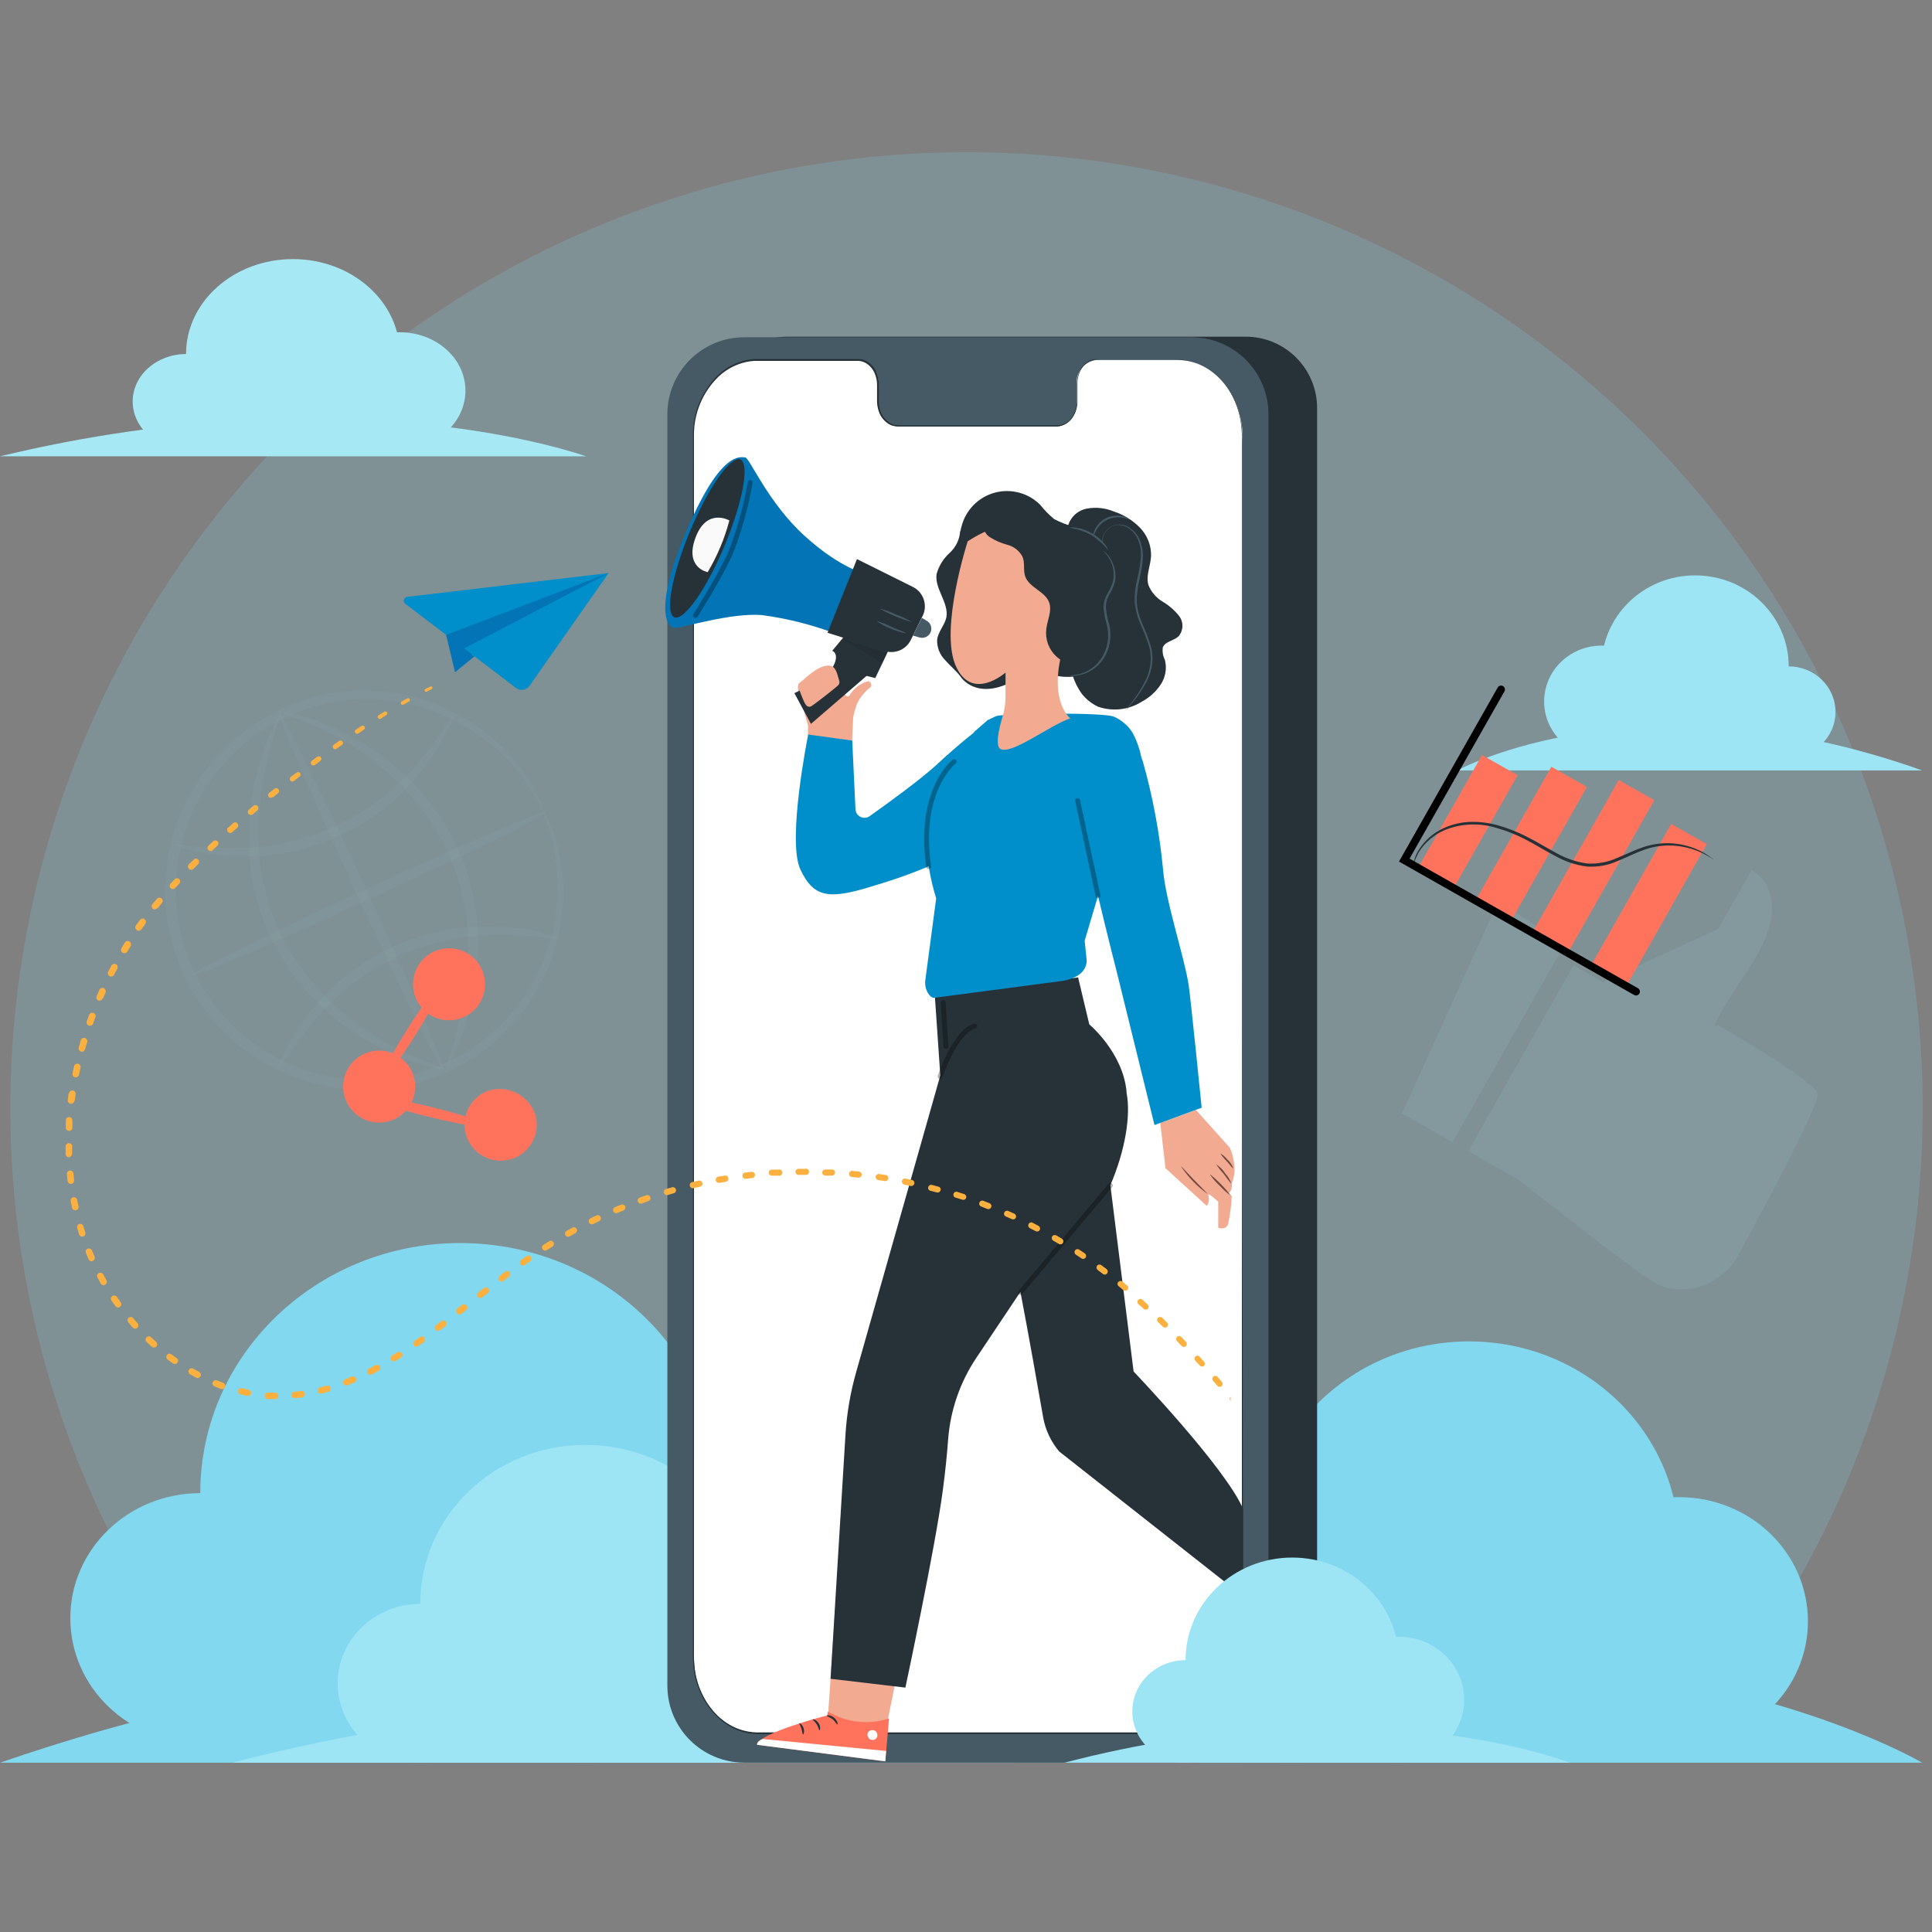 <svg width="197" height="197" viewBox="0 0 197 197" fill="none" xmlns="http://www.w3.org/2000/svg">
<rect x="0" y="0" width="197" height="197" fill="#808080" stroke="none"/>
<g clip-path="url(#clip0_7873_167731)">
<path opacity="0.2" d="M171.33 177.9C183.888 163.814 192.088 146.386 194.936 127.731C197.783 109.075 195.156 89.995 187.372 72.803C179.589 55.612 166.983 41.049 151.086 30.881C135.188 20.713 116.681 15.377 97.81 15.521C78.94 15.665 60.516 21.282 44.775 31.69C29.034 42.099 16.652 56.852 9.13 74.16C1.609 91.468 -0.727 110.586 2.404 129.196C5.535 147.805 13.999 165.106 26.77 179L171.33 177.9Z" fill="#81D8EF"/>
<path d="M46.92 177.75C61.556 177.75 73.42 166.333 73.42 152.25C73.42 138.167 61.556 126.75 46.92 126.75C32.284 126.75 20.42 138.167 20.42 152.25C20.42 166.333 32.284 177.75 46.92 177.75Z" fill="#81D8EF"/>
<path d="M20.42 177.75C27.738 177.75 33.67 172.042 33.67 165C33.67 157.958 27.738 152.25 20.42 152.25C13.102 152.25 7.17 157.958 7.17 165C7.17 172.042 13.102 177.75 20.42 177.75Z" fill="#81D8EF"/>
<path d="M73.42 177.74C82.411 177.74 89.7 170.729 89.7 162.08C89.7 153.431 82.411 146.42 73.42 146.42C64.429 146.42 57.14 153.431 57.14 162.08C57.14 170.729 64.429 177.74 73.42 177.74Z" fill="#81D8EF"/>
<path d="M0 179.74H109.82C109.82 179.74 66.24 156.86 0 179.74Z" fill="#81D8EF"/>
<path d="M149.79 177.98C161.614 177.98 171.2 168.757 171.2 157.38C171.2 146.003 161.614 136.78 149.79 136.78C137.965 136.78 128.38 146.003 128.38 157.38C128.38 168.757 137.965 177.98 149.79 177.98Z" fill="#81D8EF"/>
<path d="M128.38 177.98C134.29 177.98 139.08 173.369 139.08 167.68C139.08 161.991 134.29 157.38 128.38 157.38C122.471 157.38 117.68 161.991 117.68 167.68C117.68 173.369 122.471 177.98 128.38 177.98Z" fill="#81D8EF"/>
<path d="M171.2 177.98C178.462 177.98 184.35 172.312 184.35 165.32C184.35 158.328 178.462 152.66 171.2 152.66C163.937 152.66 158.05 158.328 158.05 165.32C158.05 172.312 163.937 177.98 171.2 177.98Z" fill="#81D8EF"/>
<path d="M96.81 179.74H196C196 179.74 156.64 156.44 96.81 179.74Z" fill="#81D8EF"/>
<path d="M172.85 77.23C178.119 77.23 182.39 73.075 182.39 67.95C182.39 62.825 178.119 58.67 172.85 58.67C167.581 58.67 163.31 62.825 163.31 67.95C163.31 73.075 167.581 77.23 172.85 77.23Z" fill="#9DE4F4"/>
<path d="M182.39 77.23C185.025 77.23 187.16 75.153 187.16 72.59C187.16 70.027 185.025 67.95 182.39 67.95C179.756 67.95 177.62 70.027 177.62 72.59C177.62 75.153 179.756 77.23 182.39 77.23Z" fill="#9DE4F4"/>
<path d="M163.31 77.23C166.547 77.23 169.17 74.678 169.17 71.53C169.17 68.382 166.547 65.83 163.31 65.83C160.074 65.83 157.45 68.382 157.45 71.53C157.45 74.678 160.074 77.23 163.31 77.23Z" fill="#9DE4F4"/>
<path d="M196 78.56H148.58C148.58 78.56 167.41 68.33 196 78.56Z" fill="#9DE4F4"/>
<path d="M29.87 45.78C35.89 45.78 40.77 41.446 40.77 36.1C40.77 30.754 35.89 26.42 29.87 26.42C23.85 26.42 18.97 30.754 18.97 36.1C18.97 41.446 23.85 45.78 29.87 45.78Z" fill="#A6E9F4"/>
<path d="M18.98 45.78C21.99 45.78 24.43 43.613 24.43 40.94C24.43 38.267 21.99 36.1 18.98 36.1C15.97 36.1 13.53 38.267 13.53 40.94C13.53 43.613 15.97 45.78 18.98 45.78Z" fill="#A6E9F4"/>
<path d="M40.77 45.78C44.465 45.78 47.46 43.116 47.46 39.83C47.46 36.544 44.465 33.88 40.77 33.88C37.075 33.88 34.08 36.544 34.08 39.83C34.08 43.116 37.075 45.78 40.77 45.78Z" fill="#A6E9F4"/>
<path d="M0 46.53H59.75C59.75 46.53 36 37.85 0 46.53Z" fill="#A6E9F4"/>
<path d="M59.69 179.73C68.991 179.73 76.53 172.477 76.53 163.53C76.53 154.583 68.991 147.33 59.69 147.33C50.39 147.33 42.85 154.583 42.85 163.53C42.85 172.477 50.39 179.73 59.69 179.73Z" fill="#9DE4F4"/>
<path d="M42.85 179.74C47.5 179.74 51.27 176.114 51.27 171.64C51.27 167.167 47.5 163.54 42.85 163.54C38.2 163.54 34.43 167.167 34.43 171.64C34.43 176.114 38.2 179.74 42.85 179.74Z" fill="#9DE4F4"/>
<path d="M76.53 179.73C82.241 179.73 86.87 175.275 86.87 169.78C86.87 164.285 82.241 159.83 76.53 159.83C70.819 159.83 66.19 164.285 66.19 169.78C66.19 175.275 70.819 179.73 76.53 179.73Z" fill="#9DE4F4"/>
<path d="M23.7 179.74H103.56C103.56 179.74 71.86 167.17 23.7 179.74Z" fill="#9DE4F4"/>
<path d="M127.02 34.33H80.29C76.269 34.33 73.01 37.589 73.01 41.61V172.39C73.01 176.411 76.269 179.67 80.29 179.67H127.02C131.04 179.67 134.3 176.411 134.3 172.39V41.61C134.3 37.589 131.04 34.33 127.02 34.33Z" fill="#263238"/>
<path d="M121.49 34.39H75.9C71.564 34.39 68.05 37.905 68.05 42.24V171.88C68.05 176.215 71.564 179.73 75.9 179.73H121.49C125.825 179.73 129.34 176.215 129.34 171.88V42.24C129.34 37.905 125.825 34.39 121.49 34.39Z" fill="#455A64"/>
<path d="M120.1 36.71H111.78C111.187 36.785 110.647 37.088 110.274 37.555C109.9 38.022 109.723 38.615 109.78 39.21V41C109.837 41.595 109.66 42.188 109.286 42.655C108.913 43.122 108.373 43.425 107.78 43.5H91.55C90.956 43.422 90.416 43.117 90.043 42.649C89.67 42.181 89.493 41.586 89.55 40.99V39.17C89.607 38.575 89.43 37.982 89.056 37.515C88.683 37.048 88.143 36.745 87.55 36.67H77.24C73.62 36.67 70.69 40.14 70.69 44.43L70.75 168.94C70.75 173.23 73.68 176.7 77.3 176.71L120.16 176.77C123.78 176.77 126.72 173.3 126.71 169.01V44.5C126.65 40.2 123.72 36.72 120.1 36.71Z" fill="white"/>
<path d="M120.1 36.71H120.36C120.608 36.715 120.856 36.742 121.1 36.79C122.075 36.97 122.991 37.386 123.77 38C124.33 38.461 124.822 39 125.23 39.6C125.725 40.336 126.1 41.146 126.34 42C126.471 42.475 126.565 42.96 126.62 43.45C126.674 43.978 126.697 44.509 126.69 45.04V48.53C126.69 58.38 126.69 72.65 126.69 90.27C126.69 107.89 126.69 128.87 126.74 152.17V161C126.74 162.49 126.74 164 126.74 165.5V167.77C126.761 168.531 126.738 169.292 126.67 170.05C126.584 170.818 126.396 171.572 126.11 172.29C125.552 173.76 124.548 175.019 123.24 175.89C122.573 176.314 121.829 176.599 121.05 176.73C120.273 176.82 119.491 176.85 118.71 176.82H111.62H92.29H77.46C76.61 176.83 75.768 176.66 74.99 176.32C74.211 175.969 73.508 175.47 72.92 174.85C71.753 173.605 70.998 172.03 70.76 170.34C70.657 169.508 70.623 168.668 70.66 167.83C70.66 166.99 70.66 166.16 70.66 165.33V155.4C70.66 148.847 70.66 142.4 70.66 136.06C70.66 123.38 70.66 111.15 70.66 99.49C70.66 87.83 70.66 76.77 70.66 66.41V44.35C70.65 43.21 70.872 42.079 71.312 41.027C71.752 39.975 72.401 39.024 73.22 38.23C74.029 37.475 75.028 36.953 76.11 36.72C76.372 36.658 76.64 36.621 76.91 36.61C77.18 36.61 77.45 36.61 77.71 36.61H86.89C87.14 36.61 87.38 36.61 87.63 36.61C87.879 36.629 88.121 36.701 88.34 36.82C88.783 37.06 89.134 37.44 89.34 37.9C89.541 38.338 89.634 38.818 89.61 39.3V40.7C89.584 41.149 89.652 41.599 89.81 42.02C89.967 42.419 90.234 42.766 90.58 43.02C90.751 43.15 90.944 43.248 91.15 43.31C91.359 43.36 91.575 43.38 91.79 43.37H101.55H107.85C108.16 43.354 108.462 43.26 108.728 43.098C108.993 42.935 109.214 42.709 109.37 42.44C109.679 41.929 109.829 41.337 109.8 40.74C109.8 40.16 109.8 39.6 109.8 39.05C109.808 38.512 109.963 37.986 110.25 37.53C110.519 37.108 110.931 36.796 111.41 36.65C111.642 36.616 111.878 36.616 112.11 36.65C111.882 36.637 111.653 36.654 111.43 36.7C110.959 36.841 110.557 37.151 110.3 37.57C110.016 38.012 109.863 38.525 109.86 39.05V40.74C109.894 41.351 109.741 41.959 109.42 42.48C109.258 42.763 109.029 43.002 108.754 43.176C108.478 43.35 108.165 43.455 107.84 43.48H91.71C91.488 43.489 91.266 43.469 91.05 43.42C90.828 43.358 90.621 43.252 90.44 43.11C90.072 42.83 89.792 42.452 89.63 42.02C89.473 41.585 89.405 41.122 89.43 40.66V39.31C89.439 38.859 89.347 38.411 89.16 38C88.968 37.58 88.65 37.231 88.25 37C88.042 36.89 87.814 36.822 87.58 36.8C87.35 36.8 87.1 36.8 86.85 36.8H77.67C77.41 36.8 77.14 36.8 76.88 36.8C76.614 36.816 76.35 36.853 76.09 36.91C75.032 37.143 74.058 37.658 73.27 38.4C72.468 39.179 71.832 40.112 71.401 41.143C70.97 42.174 70.751 43.282 70.76 44.4V51.46C70.76 56.27 70.76 61.28 70.76 66.46C70.76 76.82 70.76 87.89 70.76 99.54C70.76 111.19 70.76 123.43 70.76 136.11C70.76 142.45 70.76 148.897 70.76 155.45C70.76 158.717 70.76 162.013 70.76 165.34V167.84C70.728 168.668 70.761 169.497 70.86 170.32C71.092 171.975 71.829 173.519 72.97 174.74C73.537 175.339 74.217 175.822 74.97 176.16C75.726 176.493 76.544 176.66 77.37 176.65H92.35H111.68H118.77C119.541 176.679 120.313 176.652 121.08 176.57C121.837 176.441 122.562 176.163 123.21 175.75C123.85 175.332 124.418 174.812 124.89 174.21C125.365 173.606 125.743 172.931 126.01 172.21C126.292 171.505 126.477 170.765 126.56 170.01C126.623 169.258 126.647 168.504 126.63 167.75V152.17C126.63 128.87 126.63 107.89 126.63 90.27C126.63 72.65 126.63 58.38 126.63 48.53V45C126.646 44.473 126.626 43.945 126.57 43.42C126.423 42.06 125.957 40.755 125.21 39.61C124.802 39.01 124.31 38.471 123.75 38.01C122.982 37.392 122.076 36.97 121.11 36.78C120.865 36.735 120.618 36.705 120.37 36.69L120.1 36.71Z" fill="#263238"/>
<path d="M85.26 162.77L84.34 176.31L90.19 177.03L92.99 163.2L85.26 162.77Z" fill="#F2AA91"/>
<path d="M84.42 174.52L84.36 174.91C84.36 174.91 77.43 176.67 77.19 177.91L90.27 179.6L90.65 175.22C89.622 175.558 88.534 175.67 87.459 175.549C86.384 175.428 85.347 175.077 84.42 174.52Z" fill="#FF735D"/>
<path d="M89.15 176.44C89.27 176.497 89.365 176.595 89.418 176.716C89.472 176.837 89.479 176.974 89.44 177.1C89.391 177.224 89.296 177.323 89.174 177.377C89.053 177.431 88.915 177.436 88.79 177.39C88.663 177.333 88.561 177.231 88.504 177.104C88.447 176.977 88.439 176.833 88.48 176.7C88.544 176.576 88.655 176.482 88.788 176.439C88.921 176.396 89.065 176.407 89.19 176.47" fill="white"/>
<path d="M90.27 179.6L90.36 178.54L77.79 177.32C77.79 177.32 77.18 177.49 77.19 177.91L90.27 179.6Z" fill="white"/>
<path d="M84.31 174.94C84.31 175.01 84.62 175.08 84.91 175.32C85.2 175.56 85.33 175.86 85.39 175.84C85.45 175.82 85.39 175.44 85.05 175.15C84.71 174.86 84.31 174.88 84.31 174.94Z" fill="#263238"/>
<path d="M82.87 175.33C82.87 175.39 83.11 175.54 83.29 175.84C83.47 176.14 83.5 176.43 83.56 176.43C83.62 176.43 83.71 176.08 83.48 175.72C83.25 175.36 82.88 175.27 82.87 175.33Z" fill="#263238"/>
<path d="M81.88 176.87C81.93 176.87 82.06 176.59 81.94 176.22C81.82 175.85 81.55 175.67 81.51 175.72C81.47 175.77 81.64 175.98 81.73 176.29C81.82 176.6 81.82 176.86 81.88 176.87Z" fill="#263238"/>
<path d="M114.85 111.33C114.85 111.33 114.85 111.42 114.85 111.46C114.86 111.32 114.84 111.2 114.85 111.33Z" fill="#263238"/>
<path d="M118.31 114.5L118.84 119.12L123.06 122.97C123.156 122.813 123.219 122.638 123.246 122.456C123.274 122.274 123.265 122.089 123.22 121.91C123.03 121.43 124.22 122.54 124.22 122.54V125.19C124.22 125.19 124.94 125.48 125.22 124.85C125.426 123.899 125.553 122.932 125.6 121.96L125.27 121.72C125.404 121.582 125.504 121.414 125.561 121.229C125.619 121.045 125.632 120.85 125.6 120.66C125.85 120.05 125.937 119.384 125.85 118.73C125.788 118.148 125.64 117.578 125.41 117.04L121.95 113.18L118.31 114.5Z" fill="#F2AA91"/>
<path d="M120.43 118.94C121.167 120.049 122.102 121.012 123.19 121.78C123.19 121.78 122.57 121.15 121.81 120.37C121.05 119.59 120.47 118.91 120.43 118.94Z" fill="#724940"/>
<path d="M123.4 119.79C123.686 120.212 124.022 120.598 124.4 120.94C124.74 121.312 125.119 121.648 125.53 121.94C124.91 121.127 124.195 120.392 123.4 119.75V119.79Z" fill="#724940"/>
<path d="M124 118.73C124.245 119.08 124.512 119.415 124.8 119.73C125.038 120.077 125.295 120.411 125.57 120.73C125.441 120.326 125.222 119.957 124.93 119.65C124.7 119.271 124.381 118.955 124 118.73Z" fill="#724940"/>
<path d="M124.45 117.64C124.634 117.914 124.845 118.169 125.08 118.4C125.43 118.81 125.7 119.16 125.75 119.13C125.641 118.811 125.455 118.522 125.21 118.29C124.85 117.87 124.48 117.6 124.45 117.64Z" fill="#724940"/>
<path d="M93.38 62.37C92.845 62.23 92.328 62.029 91.84 61.77C91.328 61.565 90.838 61.307 90.38 61C90.915 61.139 91.432 61.341 91.92 61.6C92.434 61.8 92.924 62.059 93.38 62.37Z" fill="#455A64"/>
<path d="M88.51 69.46C87.729 69.679 87.061 70.187 86.64 70.88C86.16 71.51 85.7 69.72 85.64 69.05C85.625 68.947 85.586 68.848 85.528 68.762C85.469 68.676 85.391 68.604 85.301 68.552C85.21 68.5 85.109 68.469 85.005 68.462C84.901 68.455 84.797 68.471 84.7 68.51L82.46 69.51H81.8C81.644 69.565 81.513 69.677 81.436 69.823C81.358 69.969 81.338 70.14 81.38 70.3L82.39 74V75L86.88 75.61L87 73.1C87.073 72.762 87.163 72.428 87.27 72.1C87.377 71.74 87.546 71.401 87.77 71.1C88.008 70.782 88.276 70.487 88.57 70.22L88.65 70.17C88.697 70.141 88.737 70.104 88.77 70.06C88.806 70.006 88.828 69.944 88.833 69.879C88.839 69.814 88.829 69.749 88.803 69.689C88.777 69.63 88.737 69.578 88.685 69.538C88.634 69.498 88.574 69.471 88.51 69.46Z" fill="#F2AA91"/>
<path d="M88.42 58.56C88.42 58.56 85.8 58.06 82.04 54.64C78.28 51.22 76.42 46.64 75.98 46.64C75.54 46.64 73.55 45.83 70.05 54.03C66.55 62.23 68.05 64.03 68.82 64.03C69.59 64.03 74.55 62.45 77.7 62.72C80.171 63.049 82.6 63.65 84.94 64.51L88.42 58.56Z" fill="#0374B5"/>
<path d="M94.07 62.82L93.23 64.53L92.85 65.3C92.592 65.796 92.155 66.176 91.628 66.362C91.1 66.548 90.522 66.526 90.01 66.3L84.38 64.52L87.38 57.01L93.03 59.82C93.298 59.945 93.539 60.123 93.738 60.343C93.936 60.562 94.088 60.82 94.185 61.1C94.282 61.38 94.322 61.676 94.302 61.972C94.282 62.267 94.203 62.556 94.07 62.82Z" fill="#263238"/>
<path d="M90.93 65.61L89.25 69.14L88.36 68.92L82.69 73.81L81 70.68C81 70.68 84.38 69.1 85 67.86C85.62 66.62 84.86 66.36 84.86 66.36L86.42 64.48L90.93 65.61Z" fill="#263238"/>
<path d="M70.36 54.16C68.5 58.6 67.79 62.53 68.76 62.94C69.73 63.35 72.04 60.07 73.89 55.63C75.74 51.19 76.46 47.26 75.49 46.85C74.52 46.44 72.22 49.71 70.36 54.16Z" fill="#263238"/>
<path d="M93.76 65L93.09 64.81L94 63L94.5 63.3C94.684 63.406 94.826 63.572 94.902 63.771C94.979 63.969 94.985 64.188 94.92 64.39C94.844 64.623 94.68 64.817 94.464 64.93C94.247 65.044 93.995 65.069 93.76 65Z" fill="#455A64"/>
<g opacity="0.3">
<path opacity="0.3" d="M85.85 65.13L89.98 67.6L90.46 66.6L85.85 65.13Z" fill="black"/>
</g>
<path d="M93 63.44C91.84 63.108 90.722 62.641 89.67 62.05C90.257 62.19 90.827 62.395 91.37 62.66C91.94 62.861 92.486 63.122 93 63.44Z" fill="#455A64"/>
<path d="M92.39 64.57C92.39 64.57 92.2 64.57 91.92 64.48L91.41 64.33C91.22 64.27 91.03 64.18 90.82 64.09C90.3 63.902 89.809 63.643 89.36 63.32C89.888 63.465 90.401 63.663 90.89 63.91C91.1 64 91.29 64.09 91.48 64.16L91.96 64.35C92.115 64.396 92.261 64.471 92.39 64.57Z" fill="#455A64"/>
<path d="M74.37 53.07C74.37 53.07 72.07 51.73 70.92 54.82C69.77 57.91 72.16 58.34 72.16 58.34C73.139 56.695 73.883 54.921 74.37 53.07Z" fill="#FAFAFA"/>
<path d="M81.65 69.54C81.546 69.584 81.462 69.667 81.417 69.772C81.373 69.876 81.37 69.994 81.41 70.1C81.57 70.52 81.82 71.19 82.01 71.59C82.065 71.722 82.143 71.844 82.24 71.95C82.291 72.001 82.356 72.038 82.426 72.055C82.497 72.073 82.57 72.071 82.64 72.05C82.78 72.05 85.39 69.99 85.48 69.86C85.538 69.796 85.576 69.717 85.591 69.632C85.605 69.547 85.594 69.459 85.56 69.38C85.43 68.98 85.31 68.15 84.83 67.94C83.69 67.46 81.83 69.44 81.65 69.54Z" fill="#F2AA91"/>
<path d="M115.59 139.85L113.22 120.85C114.76 117.26 115.32 113.67 114.87 111.43C114.87 111.67 114.87 111.96 114.87 111.3C114.49 107.3 111.07 104.45 111.07 104.45L109.93 99.66L95.33 101.66L95.88 109.66L87.3 139.91C86.709 141.992 86.344 144.13 86.21 146.29L84.69 171.18L92.32 172.08C92.32 172.08 95.32 158.01 96.12 152.08C96.39 150.08 96.57 148.27 96.68 146.76C96.906 143.792 97.895 140.934 99.55 138.46L104.05 131.73C104.9 136.16 105.86 141.63 106.36 144.48C106.584 145.778 107.15 146.993 108 148L126.76 162.77V153.87C124.93 149.61 115.59 139.85 115.59 139.85Z" fill="#263238"/>
<path opacity="0.3" d="M113.22 120.88L104.05 131.78" stroke="black" stroke-width="0.5" stroke-miterlimit="10" stroke-linecap="round"/>
<path opacity="0.3" d="M95.86 109.76C95.86 109.76 97.42 105.12 99.4 104.63" stroke="black" stroke-width="0.5" stroke-miterlimit="10" stroke-linecap="round"/>
<path opacity="0.3" d="M96.18 102.25L96.45 106.7" stroke="black" stroke-width="0.5" stroke-miterlimit="10" stroke-linecap="round"/>
<path d="M109.58 77.91C109.58 77.91 109.58 77.55 109.71 76.97C109.841 76.222 110.098 75.502 110.47 74.84C110.801 74.165 111.337 73.612 112 73.26C112.292 73.142 112.607 73.094 112.92 73.12C112.844 73.077 112.758 73.053 112.67 73.05C112.429 73.026 112.185 73.06 111.96 73.15C111.24 73.478 110.654 74.043 110.3 74.75C109.911 75.427 109.659 76.175 109.56 76.95C109.509 77.269 109.515 77.594 109.58 77.91Z" fill="#263238"/>
<path d="M101.62 73L100.72 73.42L99.36 74.6C99.36 74.6 94.55 84 94.46 85.91C94.543 87.842 94.88 89.755 95.46 91.6L94.36 99.88C94.2 100.88 94.82 101.75 95.23 101.75L108.47 100C110.19 99.67 110.9 98.76 110.79 97.77L110.6 95.92L116.24 77C116.58 78.12 116.05 74 113.53 73.06C112.47 72.65 103.24 72.7 101.62 73Z" fill="#008FCA"/>
<path d="M100.07 74.09C100.07 74.09 97.71 75.9 95.48 78C93.93 79.43 90.58 81.87 88.68 83.22C88.545 83.315 88.387 83.373 88.222 83.386C88.058 83.399 87.893 83.368 87.744 83.295C87.596 83.222 87.47 83.111 87.379 82.973C87.289 82.835 87.237 82.675 87.23 82.51L86.9 75.51L82.41 74.9C82.41 74.9 80.22 85.68 81.61 88.65C83 91.62 84.61 91.75 89.29 90.26C91.312 89.665 93.295 88.947 95.23 88.11L100.07 74.09Z" fill="#008FCA"/>
<path d="M112.1 73.05C112.1 73.05 109.71 76.17 109.58 79.05C109.45 81.93 113.86 99.05 113.86 99.05L117.72 114.72L122.53 112.95C122.53 112.95 121.41 101.79 121.2 100.41C120.75 97.52 118.85 91.9 118.59 88.64C118.236 84.919 117.546 81.237 116.53 77.64C115.93 76.2 115.91 73 112.1 73.05Z" fill="#008FCA"/>
<path opacity="0.3" d="M111.96 91.33L109.88 81.63" stroke="black" stroke-width="0.5" stroke-miterlimit="10" stroke-linecap="round"/>
<path opacity="0.3" d="M97.29 77.66C97.29 77.66 93.57 80.53 94.69 88.36" stroke="black" stroke-width="0.5" stroke-miterlimit="10" stroke-linecap="round"/>
<path d="M108.87 53.75C108.974 53.286 109.209 52.862 109.548 52.528C109.887 52.195 110.315 51.966 110.78 51.87C111.714 51.687 112.681 51.785 113.56 52.15C114.575 52.477 115.495 53.047 116.24 53.81C116.611 54.192 116.903 54.645 117.097 55.141C117.291 55.637 117.384 56.167 117.37 56.7C117.32 57.7 116.82 58.7 117.1 59.65C117.379 60.358 117.886 60.953 118.54 61.34C119.192 61.726 119.768 62.227 120.24 62.82C120.466 63.124 120.581 63.496 120.567 63.874C120.552 64.252 120.409 64.614 120.16 64.9C119.66 65.35 118.77 65.41 118.56 66.04C118.506 66.455 118.579 66.877 118.77 67.25C118.886 67.678 118.909 68.126 118.838 68.564C118.767 69.002 118.605 69.42 118.36 69.79C117.871 70.53 117.204 71.135 116.42 71.55C115.764 71.963 115.024 72.224 114.253 72.312C113.483 72.4 112.703 72.314 111.97 72.06C111.273 71.739 110.67 71.243 110.22 70.62C109.494 69.55 109.091 68.293 109.06 67C109.02 65.725 109.1 64.45 109.3 63.19" fill="#263238"/>
<path d="M107.64 68.89C109.075 69.203 110.575 68.953 111.83 68.19C112.309 67.809 112.694 67.324 112.956 66.771C113.218 66.218 113.349 65.612 113.34 65C113.34 63.87 112.8 62.71 113.15 61.63C113.39 60.89 114.01 60.31 114.22 59.56C114.53 58.44 113.85 57.31 113.22 56.34C112.834 55.7 112.355 55.121 111.8 54.62C111.519 54.372 111.188 54.188 110.829 54.081C110.469 53.974 110.091 53.946 109.72 54" fill="#263238"/>
<path d="M97.91 54.11C97.862 54.979 97.474 55.794 96.83 56.38C96.189 56.958 95.728 57.708 95.5 58.54C95.29 60.05 96.76 61.45 96.5 62.94C96.33 63.74 95.68 64.38 95.56 65.19C95.539 65.585 95.603 65.98 95.746 66.349C95.889 66.718 96.108 67.052 96.39 67.33C96.91 67.93 97.54 68.42 98 69.07C98 69.07 99.55 71.41 103.22 69.5" fill="#263238"/>
<path d="M111.08 55.42C111.03 55.035 110.869 54.674 110.617 54.379C110.365 54.084 110.032 53.869 109.66 53.76C108.907 53.567 108.179 53.289 107.49 52.93C106.961 52.491 106.478 51.998 106.05 51.46C105.453 50.866 104.71 50.441 103.895 50.227C103.081 50.013 102.224 50.017 101.412 50.241C100.6 50.464 99.862 50.898 99.272 51.498C98.681 52.099 98.26 52.844 98.05 53.66C97.881 54.206 97.864 54.788 98.002 55.344C98.139 55.899 98.426 56.406 98.83 56.81C99.83 57.66 101.35 57.47 102.64 57.21C103.93 56.95 105.41 56.68 106.49 57.44C107.099 57.962 107.588 58.61 107.92 59.34C108.246 60.065 108.816 60.653 109.53 61C110.28 61.26 111.31 60.81 111.34 60" fill="#263238"/>
<path d="M98.67 55.2C98.67 55.2 95.8 64.09 97.44 67.86C99.08 71.63 102.53 68.58 102.53 68.58V71.06C102.53 71.738 102.429 72.412 102.23 73.06C101.88 74.22 101.42 76.12 102.05 76.39C103.28 76.91 107.05 73.94 109.14 73.25C109.14 73.25 106.58 71.34 108.69 65.13C108.69 65.13 111.07 63.59 109.16 60.75C107.25 57.91 107.01 61.75 107.01 61.75C107.01 61.75 107.5 49.43 98.67 55.2Z" fill="#F2AA91"/>
<path d="M110.6 67.75C110.089 67.854 109.56 67.835 109.058 67.695C108.555 67.554 108.094 67.295 107.712 66.94C107.329 66.585 107.037 66.144 106.859 65.654C106.682 65.163 106.624 64.638 106.69 64.12C106.8 63.21 107.29 62.29 106.98 61.43C106.56 60.29 104.98 59.94 104.55 58.81C104.3 58.15 104.55 57.38 104.24 56.73C104.08 56.44 103.863 56.186 103.602 55.983C103.34 55.78 103.04 55.633 102.72 55.55C102.079 55.382 101.469 55.116 100.91 54.76C100.631 54.574 100.426 54.295 100.333 53.973C100.24 53.651 100.263 53.306 100.4 53C103.163 53.343 105.876 54.015 108.48 55C109.1 55.161 109.656 55.511 110.07 56C110.39 56.614 110.506 57.315 110.4 58C110.25 61.32 110.09 64.64 109.94 68" fill="#263238"/>
<path d="M113 56.09C112.502 55.484 111.911 54.961 111.25 54.54C110.555 54.177 109.805 53.93 109.03 53.81C109.261 53.763 109.499 53.763 109.73 53.81C110.299 53.886 110.846 54.077 111.34 54.37C111.837 54.653 112.278 55.026 112.64 55.47C112.796 55.653 112.918 55.863 113 56.09Z" fill="#455A64"/>
<path d="M108.65 68.92C108.65 68.92 108.65 68.92 108.81 68.92C108.966 68.931 109.123 68.931 109.28 68.92C109.866 68.922 110.444 68.788 110.97 68.53C111.762 68.146 112.401 67.504 112.78 66.71C113.25 65.739 113.356 64.632 113.08 63.59C112.928 63.078 112.824 62.552 112.77 62.02C112.747 61.532 112.868 61.048 113.12 60.63C113.362 60.233 113.55 59.806 113.68 59.36C113.759 58.957 113.759 58.543 113.68 58.14C113.579 57.56 113.323 57.017 112.94 56.57C112.835 56.454 112.722 56.347 112.6 56.25C112.51 56.18 112.46 56.15 112.46 56.16C112.46 56.17 112.63 56.31 112.88 56.63C113.227 57.078 113.451 57.609 113.53 58.17C113.588 58.553 113.568 58.945 113.47 59.32C113.34 59.749 113.155 60.159 112.92 60.54C112.792 60.757 112.691 60.989 112.62 61.23C112.545 61.49 112.515 61.76 112.53 62.03C112.585 62.575 112.689 63.114 112.84 63.64C113.115 64.64 113.02 65.706 112.57 66.64C112.274 67.278 111.807 67.823 111.221 68.213C110.635 68.603 109.953 68.823 109.25 68.85C108.87 69 108.65 68.9 108.65 68.92Z" fill="#455A64"/>
<path d="M115.2 53C115.026 52.832 114.807 52.718 114.57 52.67C113.999 52.514 113.391 52.56 112.85 52.8C112.318 53.045 111.89 53.47 111.64 54C111.517 54.209 111.458 54.448 111.47 54.69C111.47 54.69 111.57 54.43 111.78 54.07C112.043 53.592 112.451 53.211 112.946 52.983C113.441 52.754 113.996 52.69 114.53 52.8C114.94 52.86 115.18 53 115.2 53Z" fill="#455A64"/>
<path d="M112.46 55.29C112.46 55.29 112.46 55.21 112.46 55.05C112.453 54.823 112.508 54.598 112.62 54.4C112.8 54.089 113.068 53.838 113.39 53.68C113.602 53.583 113.832 53.533 114.065 53.533C114.298 53.533 114.528 53.583 114.74 53.68C115.267 53.913 115.695 54.324 115.95 54.84C116.244 55.432 116.375 56.091 116.33 56.75C116.273 57.492 116.156 58.227 115.98 58.95C115.778 59.737 115.684 60.548 115.7 61.36C115.774 62.169 115.983 62.961 116.32 63.7C116.627 64.379 116.897 65.073 117.13 65.78C117.329 66.427 117.384 67.11 117.29 67.78C117.208 68.353 117.036 68.91 116.78 69.43C116.398 70.189 115.943 70.91 115.42 71.58L115.01 72.13C114.955 72.194 114.908 72.264 114.87 72.34C114.934 72.287 114.991 72.227 115.04 72.16C115.15 72.04 115.3 71.87 115.49 71.63C116.045 70.975 116.524 70.261 116.92 69.5C117.192 68.966 117.378 68.392 117.47 67.8C117.567 67.13 117.516 66.448 117.32 65.8C117.094 65.082 116.827 64.377 116.52 63.69C116.194 62.968 115.988 62.198 115.91 61.41C115.85 59.79 116.51 58.29 116.53 56.83C116.566 56.138 116.421 55.449 116.11 54.83C115.822 54.288 115.361 53.859 114.8 53.61C114.564 53.516 114.311 53.473 114.058 53.485C113.804 53.497 113.556 53.564 113.33 53.68C112.994 53.859 112.719 54.134 112.54 54.47C112.434 54.687 112.39 54.929 112.41 55.17C112.423 55.212 112.44 55.252 112.46 55.29Z" fill="#455A64"/>
<path d="M131.76 179.74C137.763 179.74 142.63 175.057 142.63 169.28C142.63 163.503 137.763 158.82 131.76 158.82C125.757 158.82 120.89 163.503 120.89 169.28C120.89 175.057 125.757 179.74 131.76 179.74Z" fill="#9DE4F4"/>
<path d="M120.89 179.74C123.889 179.74 126.32 177.398 126.32 174.51C126.32 171.622 123.889 169.28 120.89 169.28C117.891 169.28 115.46 171.622 115.46 174.51C115.46 177.398 117.891 179.74 120.89 179.74Z" fill="#9DE4F4"/>
<path d="M142.62 179.73C146.309 179.73 149.3 176.856 149.3 173.31C149.3 169.764 146.309 166.89 142.62 166.89C138.931 166.89 135.94 169.764 135.94 173.31C135.94 176.856 138.931 179.73 142.62 179.73Z" fill="#9DE4F4"/>
<path d="M108.53 179.74H160.07C160.07 179.74 139.61 171.62 108.53 179.74Z" fill="#9DE4F4"/>
<path opacity="0.3" d="M76.49 49.21C76.05 51.768 75.34 54.272 74.37 56.68C73.07 59.37 70.92 62.75 70.92 62.75" stroke="black" stroke-width="0.5" stroke-miterlimit="10" stroke-linecap="round"/>
<g opacity="0.2">
<path opacity="0.2" d="M55.34 82.44C55.069 82.112 54.838 81.752 54.65 81.37C54.407 80.921 54.133 80.49 53.83 80.08C53.449 79.499 53.028 78.944 52.57 78.42C51.361 76.96 49.942 75.686 48.36 74.64C46.28 73.246 43.951 72.265 41.5 71.75C38.529 71.098 35.445 71.156 32.5 71.92C29.153 72.802 26.1 74.555 23.65 77C22.317 78.308 21.191 79.812 20.31 81.46C19.847 82.304 19.442 83.18 19.1 84.08C18.782 85.006 18.521 85.951 18.32 86.91C17.494 90.943 17.977 95.134 19.701 98.872C21.424 102.61 24.297 105.7 27.9 107.69C28.757 108.167 29.646 108.585 30.56 108.94C31.468 109.263 32.397 109.523 33.34 109.72C35.161 110.122 37.033 110.243 38.89 110.08C42.132 109.823 45.257 108.758 47.981 106.981C50.704 105.204 52.939 102.773 54.48 99.91C55.671 97.706 56.434 95.297 56.73 92.81C56.964 90.927 56.917 89.019 56.59 87.15C56.492 86.474 56.345 85.805 56.15 85.15C56.036 84.654 55.889 84.166 55.71 83.69C55.534 83.301 55.41 82.891 55.34 82.47C55.569 82.829 55.76 83.211 55.91 83.61C56.134 84.056 56.318 84.522 56.46 85C56.696 85.651 56.88 86.32 57.01 87C57.421 88.904 57.532 90.861 57.34 92.8C57.075 95.681 56.192 98.472 54.753 100.982C53.314 103.493 51.352 105.665 49 107.35C46.057 109.458 42.605 110.742 39 111.07C37.041 111.265 35.064 111.15 33.14 110.73C32.145 110.531 31.166 110.26 30.21 109.92C29.246 109.548 28.308 109.114 27.4 108.62C23.58 106.535 20.532 103.276 18.708 99.325C16.884 95.374 16.38 90.94 17.27 86.68C17.482 85.662 17.763 84.66 18.11 83.68C18.478 82.758 18.909 81.863 19.4 81C20.331 79.269 21.525 77.693 22.94 76.33C25.527 73.742 28.764 71.901 32.31 71C35.105 70.317 38.014 70.241 40.841 70.775C43.668 71.31 46.348 72.444 48.7 74.1C50.299 75.207 51.716 76.557 52.9 78.1C53.346 78.647 53.748 79.229 54.1 79.84C54.383 80.273 54.63 80.728 54.84 81.2C55.051 81.594 55.218 82.01 55.34 82.44Z" fill="#A6E9F4"/>
<path opacity="0.2" d="M46.29 73C46.36 73 46.17 73.47 45.78 74.24L45 75.67C44.85 75.93 44.7 76.23 44.52 76.52C44.34 76.81 44.09 77.11 43.86 77.41C41.567 80.805 38.385 83.503 34.66 85.21L33.04 85.92L31.39 86.43C31.12 86.51 30.86 86.6 30.59 86.67L29.79 86.83C29.25 86.93 28.74 87.04 28.23 87.12C26.417 87.358 24.583 87.402 22.76 87.25C19.66 86.98 17.85 86.25 17.9 86.11C17.95 85.97 19.78 86.41 22.81 86.48C24.571 86.52 26.332 86.4 28.07 86.12C28.56 86.04 29.07 85.91 29.56 85.81L30.33 85.64L31.09 85.4L32.65 84.9L34.2 84.22C37.764 82.58 40.88 80.103 43.28 77L43.98 76.17C44.18 75.9 44.35 75.63 44.52 75.38L45.41 74.11C45.91 73.37 46.22 73 46.29 73Z" fill="#A6E9F4"/>
<path opacity="0.2" d="M28.37 108.77C28.31 108.77 28.49 108.29 28.89 107.52C29.11 107.11 29.35 106.65 29.63 106.14C29.78 105.87 29.93 105.57 30.12 105.28L30.77 104.39C33.069 101 36.25 98.303 39.97 96.59L41.6 95.88L43.24 95.37C43.51 95.29 43.77 95.2 44.04 95.13L44.85 94.97C45.38 94.88 45.85 94.76 46.41 94.68C48.22 94.442 50.051 94.398 51.87 94.55C54.97 94.82 56.78 95.55 56.73 95.7C56.68 95.85 54.85 95.39 51.82 95.32C50.06 95.285 48.3 95.406 46.56 95.68C46.07 95.76 45.56 95.89 45.07 96L44.3 96.16L43.54 96.4L42 96.9L40.45 97.58C36.906 99.244 33.818 101.742 31.45 104.86C31.2 105.14 30.97 105.42 30.75 105.68C30.53 105.94 30.37 106.23 30.2 106.47L29.31 107.74C28.75 108.43 28.44 108.8 28.37 108.77Z" fill="#A6E9F4"/>
<path opacity="0.2" d="M55.53 82.86C55.66 83.13 47.67 87.09 37.69 91.68C27.71 96.27 19.52 99.79 19.4 99.51C19.28 99.23 27.25 95.29 37.23 90.69C47.21 86.09 55.4 82.59 55.53 82.86Z" fill="#A6E9F4"/>
<path opacity="0.2" d="M45.19 109C44.91 109.13 40.96 101.15 36.37 91.17C31.78 81.19 28.27 73 28.54 72.89C28.81 72.78 32.76 80.75 37.36 90.72C41.96 100.69 45.46 108.89 45.19 109Z" fill="#A6E9F4"/>
<path opacity="0.2" d="M45.17 109C45.17 109.13 42.54 108.76 38.78 106.86C36.596 105.732 34.577 104.308 32.78 102.63C30.564 100.547 28.762 98.064 27.47 95.31C26.195 92.542 25.488 89.546 25.39 86.5C25.307 84.035 25.552 81.57 26.12 79.17C27.12 75.09 28.45 72.83 28.57 72.9C28.69 72.97 27.64 75.3 26.88 79.33C26.433 81.675 26.272 84.066 26.4 86.45C26.546 89.352 27.245 92.2 28.46 94.84C29.692 97.473 31.385 99.865 33.46 101.9C35.177 103.556 37.092 104.993 39.16 106.18C42.71 108.2 45.22 108.83 45.17 109Z" fill="#A6E9F4"/>
<path opacity="0.2" d="M28.94 72.7C28.94 72.56 31.58 72.93 35.33 74.84C37.516 75.966 39.535 77.39 41.33 79.07C43.546 81.153 45.348 83.637 46.64 86.39C47.912 89.159 48.619 92.154 48.72 95.2C48.8 97.662 48.555 100.123 47.99 102.52C46.99 106.61 45.66 108.87 45.54 108.8C45.42 108.73 46.47 106.39 47.23 102.36C47.678 100.015 47.839 97.624 47.71 95.24C47.558 92.339 46.859 89.492 45.65 86.85C44.414 84.22 42.721 81.829 40.65 79.79C38.951 78.139 37.053 76.704 35 75.52C31.4 73.49 28.9 72.86 28.94 72.7Z" fill="#A6E9F4"/>
</g>
<path d="M125.48 142.42C125.451 142.448 125.428 142.481 125.413 142.518C125.397 142.555 125.389 142.595 125.389 142.635C125.389 142.675 125.397 142.715 125.413 142.752C125.428 142.789 125.451 142.822 125.48 142.85" fill="#FBB040"/>
<path d="M124.58 140.89L124.13 140.38C124.102 140.351 124.069 140.328 124.032 140.313C123.995 140.297 123.955 140.289 123.915 140.289C123.875 140.289 123.835 140.297 123.798 140.313C123.761 140.328 123.728 140.351 123.7 140.38C123.645 140.436 123.614 140.511 123.614 140.59C123.614 140.668 123.645 140.744 123.7 140.8L124.15 141.32C124.178 141.349 124.211 141.372 124.248 141.387C124.285 141.403 124.325 141.411 124.365 141.411C124.405 141.411 124.445 141.403 124.482 141.387C124.519 141.372 124.552 141.349 124.58 141.32C124.636 141.262 124.667 141.185 124.667 141.105C124.667 141.025 124.636 140.948 124.58 140.89Z" fill="#FBB040"/>
<path d="M122.77 138.84L122.31 138.33C122.284 138.3 122.251 138.276 122.215 138.26C122.179 138.244 122.14 138.235 122.1 138.235C122.06 138.235 122.021 138.244 121.985 138.26C121.948 138.276 121.916 138.3 121.89 138.33C121.861 138.357 121.839 138.39 121.823 138.426C121.808 138.462 121.8 138.501 121.8 138.54C121.8 138.579 121.808 138.618 121.823 138.654C121.839 138.69 121.861 138.723 121.89 138.75L122.35 139.25C122.377 139.28 122.41 139.304 122.447 139.32C122.484 139.337 122.524 139.345 122.565 139.345C122.605 139.345 122.645 139.337 122.682 139.32C122.719 139.304 122.753 139.28 122.78 139.25C122.83 139.193 122.858 139.119 122.856 139.043C122.854 138.967 122.823 138.894 122.77 138.84Z" fill="#FBB040"/>
<path d="M120.92 136.82L120.45 136.32C120.392 136.264 120.315 136.233 120.235 136.233C120.155 136.233 120.078 136.264 120.02 136.32C119.991 136.348 119.968 136.381 119.953 136.418C119.937 136.455 119.929 136.495 119.929 136.535C119.929 136.575 119.937 136.615 119.953 136.652C119.968 136.689 119.991 136.722 120.02 136.75L120.49 137.25C120.518 137.279 120.551 137.302 120.587 137.318C120.624 137.334 120.663 137.343 120.703 137.344C120.743 137.345 120.783 137.338 120.82 137.324C120.857 137.309 120.891 137.288 120.92 137.26C120.949 137.232 120.972 137.199 120.988 137.163C121.004 137.126 121.013 137.087 121.014 137.047C121.015 137.007 121.008 136.967 120.994 136.93C120.979 136.893 120.958 136.859 120.93 136.83L120.92 136.82Z" fill="#FBB040"/>
<path d="M119 134.86L118.51 134.37C118.452 134.314 118.375 134.283 118.295 134.283C118.215 134.283 118.138 134.314 118.08 134.37C118.051 134.398 118.028 134.431 118.013 134.468C117.997 134.505 117.989 134.545 117.989 134.585C117.989 134.625 117.997 134.665 118.013 134.702C118.028 134.739 118.051 134.772 118.08 134.8L118.57 135.28C118.627 135.337 118.704 135.369 118.785 135.369C118.866 135.369 118.943 135.337 119 135.28C119.057 135.223 119.089 135.146 119.089 135.065C119.089 134.984 119.057 134.907 119 134.85V134.86Z" fill="#FBB040"/>
<path d="M117 133L116.49 132.53C116.43 132.476 116.351 132.447 116.271 132.451C116.19 132.455 116.114 132.49 116.06 132.55C116.005 132.61 115.977 132.688 115.981 132.769C115.985 132.85 116.02 132.926 116.08 132.98L116.59 133.43C116.616 133.464 116.65 133.491 116.688 133.511C116.726 133.53 116.768 133.542 116.811 133.543C116.854 133.545 116.897 133.538 116.937 133.522C116.977 133.506 117.013 133.482 117.042 133.451C117.072 133.42 117.094 133.383 117.109 133.342C117.123 133.302 117.128 133.258 117.124 133.216C117.12 133.173 117.107 133.132 117.085 133.094C117.064 133.057 117.035 133.025 117 133Z" fill="#FBB040"/>
<path d="M115 131.14L114.47 130.7C114.412 130.644 114.335 130.613 114.255 130.613C114.175 130.613 114.098 130.644 114.04 130.7C114.011 130.728 113.988 130.761 113.973 130.798C113.957 130.835 113.949 130.875 113.949 130.915C113.949 130.955 113.957 130.995 113.973 131.032C113.988 131.069 114.011 131.102 114.04 131.13L114.56 131.56C114.623 131.604 114.701 131.623 114.777 131.613C114.854 131.603 114.924 131.565 114.974 131.507C115.024 131.448 115.05 131.373 115.047 131.296C115.045 131.219 115.014 131.145 114.96 131.09L115 131.14Z" fill="#FBB040"/>
<path d="M112.84 129.41L112.29 129C112.225 128.952 112.143 128.931 112.063 128.942C111.982 128.953 111.909 128.996 111.86 129.06C111.814 129.126 111.795 129.207 111.806 129.287C111.817 129.366 111.858 129.439 111.92 129.49L112.46 129.9C112.492 129.925 112.528 129.944 112.567 129.954C112.607 129.965 112.648 129.968 112.688 129.962C112.728 129.956 112.767 129.943 112.801 129.922C112.836 129.901 112.866 129.873 112.89 129.84C112.939 129.776 112.962 129.695 112.952 129.615C112.943 129.535 112.903 129.461 112.84 129.41Z" fill="#FBB040"/>
<path d="M110.61 127.8L110.04 127.42C110.006 127.398 109.968 127.382 109.927 127.375C109.887 127.367 109.846 127.367 109.806 127.376C109.766 127.384 109.728 127.4 109.695 127.423C109.661 127.446 109.632 127.476 109.61 127.51C109.568 127.578 109.554 127.66 109.57 127.738C109.587 127.816 109.634 127.885 109.7 127.93L110.27 128.31C110.338 128.356 110.421 128.374 110.501 128.359C110.582 128.344 110.653 128.298 110.7 128.23C110.743 128.16 110.757 128.077 110.74 127.997C110.724 127.917 110.677 127.847 110.61 127.8Z" fill="#FBB040"/>
<path d="M108.3 126.32L107.7 125.97C107.629 125.932 107.546 125.922 107.468 125.943C107.39 125.963 107.323 126.012 107.28 126.08C107.242 126.151 107.232 126.234 107.253 126.311C107.273 126.389 107.322 126.457 107.39 126.5L107.97 126.84C108.004 126.861 108.043 126.875 108.083 126.881C108.123 126.887 108.164 126.885 108.203 126.875C108.243 126.865 108.279 126.846 108.311 126.822C108.343 126.797 108.37 126.765 108.39 126.73C108.429 126.663 108.441 126.583 108.425 126.507C108.408 126.431 108.363 126.365 108.3 126.32Z" fill="#FBB040"/>
<path d="M105.9 125L105.29 124.68C105.255 124.661 105.216 124.649 105.176 124.646C105.136 124.642 105.096 124.646 105.057 124.658C105.019 124.671 104.984 124.69 104.953 124.716C104.923 124.742 104.898 124.774 104.88 124.81C104.861 124.846 104.849 124.886 104.845 124.926C104.841 124.967 104.846 125.008 104.858 125.047C104.87 125.086 104.889 125.122 104.916 125.154C104.942 125.185 104.974 125.211 105.01 125.23L105.61 125.54C105.682 125.577 105.765 125.584 105.842 125.56C105.919 125.536 105.983 125.482 106.02 125.41C106.057 125.338 106.064 125.255 106.04 125.178C106.015 125.101 105.962 125.037 105.89 125H105.9Z" fill="#FBB040"/>
<path d="M103.44 123.76L102.81 123.48C102.773 123.463 102.732 123.454 102.692 123.453C102.651 123.453 102.61 123.46 102.572 123.475C102.534 123.489 102.499 123.512 102.469 123.54C102.44 123.568 102.416 123.602 102.4 123.64C102.384 123.677 102.375 123.716 102.374 123.756C102.373 123.797 102.381 123.837 102.395 123.874C102.41 123.911 102.433 123.945 102.461 123.974C102.489 124.002 102.523 124.025 102.56 124.04L103.18 124.31C103.218 124.327 103.258 124.336 103.299 124.336C103.34 124.337 103.38 124.33 103.418 124.315C103.457 124.3 103.491 124.278 103.521 124.25C103.55 124.221 103.574 124.187 103.59 124.15C103.616 124.078 103.615 123.999 103.588 123.927C103.56 123.856 103.508 123.796 103.44 123.76Z" fill="#FBB040"/>
<path d="M100.91 122.69L100.26 122.44C100.222 122.426 100.183 122.419 100.143 122.42C100.103 122.422 100.063 122.431 100.027 122.448C99.991 122.465 99.958 122.488 99.931 122.518C99.904 122.548 99.883 122.582 99.87 122.62C99.854 122.657 99.845 122.697 99.845 122.738C99.845 122.779 99.853 122.819 99.869 122.856C99.885 122.894 99.908 122.928 99.938 122.956C99.967 122.984 100.002 123.006 100.04 123.02L100.67 123.27C100.708 123.284 100.749 123.291 100.789 123.29C100.83 123.289 100.87 123.28 100.907 123.263C100.944 123.246 100.978 123.222 101.006 123.193C101.034 123.163 101.055 123.128 101.07 123.09C101.1 123.016 101.101 122.932 101.071 122.858C101.041 122.783 100.983 122.723 100.91 122.69Z" fill="#FBB040"/>
<path d="M98.32 121.76L97.67 121.55C97.63 121.529 97.586 121.516 97.541 121.514C97.496 121.511 97.45 121.518 97.408 121.535C97.366 121.552 97.328 121.578 97.297 121.611C97.266 121.644 97.243 121.683 97.229 121.727C97.215 121.77 97.21 121.815 97.216 121.86C97.221 121.905 97.236 121.949 97.26 121.987C97.284 122.025 97.316 122.058 97.354 122.083C97.392 122.108 97.435 122.124 97.48 122.13L98.13 122.33C98.208 122.355 98.293 122.348 98.367 122.311C98.44 122.273 98.495 122.208 98.52 122.13C98.54 122.055 98.53 121.975 98.493 121.906C98.456 121.837 98.394 121.785 98.32 121.76Z" fill="#FBB040"/>
<path d="M95.69 121L95.03 120.82C94.99 120.809 94.949 120.807 94.909 120.812C94.868 120.817 94.829 120.831 94.794 120.851C94.759 120.872 94.728 120.899 94.703 120.931C94.678 120.964 94.66 121.001 94.65 121.04C94.638 121.079 94.634 121.121 94.639 121.162C94.643 121.203 94.656 121.242 94.677 121.278C94.698 121.314 94.725 121.345 94.759 121.369C94.792 121.393 94.83 121.411 94.87 121.42L95.53 121.59C95.57 121.6 95.612 121.603 95.653 121.597C95.694 121.591 95.733 121.577 95.768 121.555C95.804 121.534 95.835 121.505 95.859 121.472C95.883 121.438 95.9 121.4 95.91 121.36C95.92 121.322 95.923 121.282 95.917 121.243C95.912 121.204 95.898 121.166 95.877 121.133C95.857 121.099 95.83 121.07 95.797 121.047C95.765 121.024 95.728 121.008 95.69 121Z" fill="#FBB040"/>
<path d="M93 120.32L92.33 120.18C92.29 120.171 92.249 120.171 92.208 120.178C92.168 120.185 92.129 120.2 92.095 120.223C92.061 120.245 92.031 120.274 92.008 120.308C91.984 120.342 91.968 120.38 91.96 120.42C91.945 120.501 91.962 120.584 92.006 120.653C92.051 120.722 92.12 120.771 92.2 120.79L92.86 120.93C92.941 120.945 93.024 120.929 93.093 120.884C93.162 120.839 93.211 120.77 93.23 120.69C93.24 120.651 93.243 120.609 93.237 120.569C93.23 120.529 93.216 120.49 93.195 120.456C93.173 120.421 93.145 120.391 93.111 120.368C93.078 120.344 93.04 120.328 93 120.32Z" fill="#FBB040"/>
<path d="M90.32 119.81L89.64 119.71C89.559 119.699 89.477 119.719 89.411 119.768C89.346 119.817 89.302 119.889 89.29 119.97C89.278 120.052 89.299 120.135 89.347 120.202C89.396 120.27 89.468 120.315 89.55 120.33L90.22 120.43C90.26 120.437 90.301 120.436 90.341 120.426C90.381 120.417 90.418 120.4 90.451 120.375C90.484 120.351 90.511 120.32 90.531 120.285C90.552 120.25 90.565 120.211 90.57 120.17C90.582 120.089 90.563 120.007 90.516 119.94C90.47 119.874 90.4 119.827 90.32 119.81Z" fill="#FBB040"/>
<path d="M87.6 119.46L86.91 119.39C86.869 119.386 86.828 119.39 86.789 119.402C86.75 119.414 86.713 119.433 86.682 119.459C86.65 119.485 86.624 119.517 86.605 119.553C86.585 119.59 86.574 119.629 86.57 119.67C86.566 119.711 86.57 119.752 86.582 119.791C86.594 119.83 86.613 119.867 86.639 119.898C86.665 119.93 86.697 119.956 86.733 119.975C86.769 119.994 86.809 120.006 86.85 120.01L87.52 120.08C87.602 120.088 87.684 120.063 87.748 120.01C87.812 119.958 87.852 119.882 87.86 119.8C87.868 119.718 87.843 119.636 87.79 119.572C87.738 119.508 87.662 119.468 87.58 119.46H87.6Z" fill="#FBB040"/>
<path d="M84.86 119.25H84.17C84.129 119.247 84.088 119.253 84.05 119.266C84.011 119.279 83.975 119.299 83.945 119.326C83.914 119.353 83.889 119.386 83.871 119.423C83.853 119.459 83.843 119.499 83.84 119.54C83.837 119.623 83.867 119.704 83.923 119.766C83.979 119.827 84.057 119.865 84.14 119.87H84.82C84.903 119.873 84.984 119.843 85.046 119.787C85.108 119.731 85.145 119.653 85.15 119.57C85.153 119.489 85.124 119.411 85.07 119.351C85.016 119.291 84.941 119.255 84.86 119.25Z" fill="#FBB040"/>
<path d="M82.11 119.18H81.42C81.338 119.18 81.259 119.213 81.201 119.271C81.142 119.329 81.11 119.408 81.11 119.49C81.11 119.532 81.118 119.573 81.134 119.611C81.151 119.649 81.174 119.684 81.204 119.713C81.234 119.742 81.269 119.764 81.308 119.779C81.347 119.794 81.388 119.801 81.43 119.8H82.12C82.166 119.808 82.213 119.806 82.258 119.794C82.304 119.782 82.346 119.76 82.382 119.73C82.418 119.7 82.446 119.663 82.466 119.62C82.486 119.578 82.496 119.532 82.496 119.485C82.496 119.438 82.486 119.392 82.466 119.35C82.446 119.307 82.418 119.27 82.382 119.24C82.346 119.21 82.304 119.188 82.258 119.176C82.213 119.164 82.166 119.162 82.12 119.17L82.11 119.18Z" fill="#FBB040"/>
<path d="M79.36 119.26H78.68C78.597 119.265 78.519 119.303 78.463 119.364C78.407 119.426 78.377 119.507 78.38 119.59C78.39 119.672 78.43 119.748 78.493 119.801C78.556 119.855 78.637 119.883 78.72 119.88H79.4C79.446 119.888 79.493 119.886 79.539 119.874C79.584 119.862 79.626 119.84 79.662 119.81C79.698 119.78 79.727 119.743 79.746 119.7C79.766 119.658 79.776 119.612 79.776 119.565C79.776 119.518 79.766 119.472 79.746 119.43C79.727 119.387 79.698 119.35 79.662 119.32C79.626 119.29 79.584 119.268 79.539 119.256C79.493 119.244 79.446 119.242 79.4 119.25L79.36 119.26Z" fill="#FBB040"/>
<path d="M76.63 119.49L75.94 119.57C75.864 119.589 75.798 119.636 75.755 119.7C75.711 119.765 75.692 119.843 75.702 119.92C75.712 119.998 75.749 120.069 75.808 120.12C75.867 120.172 75.942 120.2 76.02 120.2L76.7 120.12C76.783 120.11 76.859 120.068 76.911 120.002C76.964 119.937 76.988 119.853 76.98 119.77C76.976 119.728 76.964 119.688 76.944 119.651C76.924 119.614 76.897 119.581 76.865 119.555C76.832 119.529 76.794 119.51 76.754 119.499C76.714 119.487 76.671 119.484 76.63 119.49Z" fill="#FBB040"/>
<path d="M73.9 119.87L73.23 119.98C73.149 119.997 73.078 120.045 73.032 120.114C72.986 120.183 72.968 120.266 72.982 120.348C72.996 120.429 73.041 120.502 73.108 120.551C73.175 120.6 73.258 120.621 73.34 120.61L74.01 120.5C74.094 120.485 74.168 120.438 74.216 120.369C74.265 120.299 74.284 120.214 74.27 120.13C74.264 120.088 74.249 120.048 74.227 120.012C74.205 119.975 74.176 119.944 74.141 119.92C74.107 119.896 74.067 119.879 74.026 119.87C73.984 119.861 73.942 119.861 73.9 119.87Z" fill="#FBB040"/>
<path d="M71.21 120.39L70.54 120.54C70.466 120.566 70.404 120.618 70.367 120.687C70.329 120.756 70.317 120.836 70.335 120.912C70.352 120.989 70.397 121.056 70.46 121.102C70.524 121.148 70.602 121.168 70.68 121.16L71.34 121.01C71.385 121.005 71.428 120.991 71.468 120.968C71.507 120.946 71.54 120.915 71.567 120.878C71.593 120.842 71.611 120.8 71.62 120.755C71.629 120.711 71.629 120.665 71.619 120.621C71.609 120.577 71.59 120.536 71.562 120.5C71.535 120.464 71.501 120.434 71.461 120.412C71.422 120.39 71.378 120.377 71.333 120.373C71.288 120.369 71.243 120.375 71.2 120.39H71.21Z" fill="#FBB040"/>
<path d="M68.54 121.06L67.88 121.25C67.807 121.281 67.749 121.337 67.715 121.408C67.681 121.479 67.675 121.56 67.697 121.635C67.719 121.711 67.769 121.776 67.836 121.817C67.903 121.858 67.982 121.874 68.06 121.86L68.71 121.67C68.791 121.645 68.858 121.588 68.897 121.513C68.937 121.438 68.945 121.351 68.92 121.27C68.897 121.192 68.844 121.127 68.773 121.087C68.702 121.048 68.618 121.038 68.54 121.06Z" fill="#FBB040"/>
<path d="M65.92 121.87L65.27 122.1C65.226 122.11 65.184 122.129 65.148 122.156C65.112 122.183 65.082 122.218 65.06 122.257C65.038 122.296 65.025 122.34 65.021 122.385C65.017 122.43 65.023 122.475 65.038 122.518C65.053 122.561 65.077 122.6 65.108 122.632C65.139 122.665 65.176 122.691 65.218 122.708C65.26 122.725 65.305 122.734 65.35 122.732C65.395 122.731 65.439 122.72 65.48 122.7L66.12 122.47C66.197 122.441 66.26 122.383 66.295 122.308C66.331 122.234 66.336 122.148 66.31 122.07C66.283 121.993 66.227 121.93 66.155 121.893C66.082 121.856 65.998 121.848 65.92 121.87Z" fill="#FBB040"/>
<path d="M63.34 122.83L62.71 123.09C62.633 123.125 62.572 123.188 62.539 123.265C62.505 123.343 62.502 123.43 62.53 123.51C62.546 123.549 62.57 123.584 62.6 123.613C62.63 123.643 62.666 123.666 62.705 123.682C62.743 123.698 62.785 123.706 62.827 123.705C62.87 123.705 62.911 123.696 62.95 123.68L63.58 123.42C63.656 123.385 63.717 123.322 63.748 123.244C63.78 123.166 63.78 123.078 63.75 123C63.715 122.926 63.654 122.867 63.578 122.836C63.502 122.804 63.417 122.802 63.34 122.83Z" fill="#FBB040"/>
<path d="M60.82 123.93L60.21 124.23C60.172 124.248 60.138 124.274 60.109 124.305C60.081 124.337 60.059 124.374 60.045 124.414C60.031 124.454 60.025 124.496 60.028 124.538C60.031 124.581 60.041 124.622 60.06 124.66C60.077 124.698 60.102 124.732 60.132 124.76C60.163 124.788 60.199 124.81 60.238 124.824C60.277 124.838 60.319 124.844 60.361 124.842C60.402 124.839 60.443 124.828 60.48 124.81L61.09 124.51C61.128 124.492 61.163 124.466 61.191 124.435C61.219 124.403 61.241 124.366 61.255 124.326C61.269 124.286 61.275 124.244 61.272 124.202C61.27 124.159 61.259 124.118 61.24 124.08C61.2 124.009 61.135 123.954 61.058 123.927C60.981 123.899 60.896 123.9 60.82 123.93Z" fill="#FBB040"/>
<path d="M58.37 125.18L57.77 125.51C57.696 125.551 57.641 125.62 57.617 125.702C57.594 125.783 57.604 125.871 57.645 125.945C57.686 126.019 57.755 126.074 57.837 126.098C57.918 126.121 58.006 126.111 58.08 126.07L58.67 125.74C58.745 125.698 58.8 125.628 58.824 125.546C58.848 125.464 58.84 125.376 58.8 125.3C58.758 125.228 58.69 125.175 58.609 125.153C58.529 125.13 58.443 125.14 58.37 125.18Z" fill="#FBB040"/>
<path d="M56 126.56L55.42 126.93C55.383 126.951 55.352 126.98 55.327 127.014C55.302 127.048 55.284 127.087 55.275 127.128C55.265 127.17 55.265 127.212 55.272 127.254C55.28 127.295 55.296 127.335 55.32 127.37C55.365 127.441 55.437 127.492 55.519 127.511C55.602 127.529 55.688 127.515 55.76 127.47L56.33 127.11C56.401 127.065 56.452 126.993 56.471 126.911C56.489 126.828 56.475 126.742 56.43 126.67C56.409 126.634 56.382 126.603 56.349 126.578C56.316 126.553 56.278 126.535 56.238 126.524C56.198 126.514 56.156 126.512 56.115 126.518C56.074 126.524 56.035 126.538 56 126.56Z" fill="#FBB040"/>
<path d="M53.7 128.07L53.14 128.47C53.106 128.495 53.077 128.526 53.054 128.562C53.032 128.598 53.018 128.639 53.011 128.68C53.005 128.722 53.007 128.765 53.017 128.806C53.027 128.847 53.045 128.886 53.07 128.92C53.094 128.954 53.124 128.983 53.16 129.005C53.195 129.027 53.234 129.042 53.275 129.048C53.316 129.055 53.358 129.053 53.399 129.043C53.439 129.033 53.477 129.015 53.51 128.99L54.06 128.6C54.095 128.576 54.125 128.545 54.148 128.509C54.172 128.474 54.187 128.434 54.195 128.392C54.202 128.35 54.201 128.307 54.192 128.265C54.182 128.224 54.165 128.185 54.14 128.15C54.09 128.084 54.017 128.039 53.936 128.024C53.854 128.009 53.77 128.026 53.7 128.07Z" fill="#FBB040"/>
<path d="M51.49 129.69L50.94 130.1C50.872 130.152 50.828 130.228 50.817 130.313C50.806 130.397 50.828 130.482 50.88 130.55C50.932 130.618 51.008 130.662 51.093 130.673C51.177 130.684 51.262 130.662 51.33 130.61L51.87 130.2C51.909 130.177 51.943 130.147 51.969 130.11C51.995 130.073 52.013 130.032 52.022 129.988C52.031 129.943 52.031 129.898 52.021 129.854C52.011 129.81 51.992 129.769 51.965 129.732C51.938 129.696 51.904 129.666 51.865 129.644C51.825 129.622 51.782 129.609 51.737 129.605C51.692 129.601 51.647 129.606 51.605 129.621C51.562 129.636 51.523 129.659 51.49 129.69Z" fill="#FBB040"/>
<path d="M49.32 131.36L48.78 131.78C48.747 131.806 48.72 131.839 48.699 131.876C48.679 131.912 48.666 131.953 48.662 131.995C48.657 132.036 48.661 132.079 48.672 132.119C48.684 132.159 48.704 132.197 48.73 132.23C48.783 132.296 48.859 132.338 48.943 132.35C49.027 132.361 49.111 132.339 49.18 132.29L49.71 131.87C49.749 131.847 49.783 131.816 49.81 131.779C49.836 131.741 49.855 131.699 49.863 131.654C49.872 131.609 49.871 131.563 49.86 131.519C49.849 131.474 49.829 131.433 49.801 131.397C49.773 131.36 49.738 131.331 49.697 131.31C49.657 131.289 49.612 131.276 49.567 131.274C49.521 131.271 49.475 131.279 49.433 131.295C49.39 131.312 49.352 131.337 49.32 131.37V131.36Z" fill="#FBB040"/>
<path d="M47.17 133L46.63 133.42C46.563 133.475 46.52 133.554 46.511 133.64C46.501 133.726 46.526 133.812 46.58 133.88C46.622 133.949 46.688 134.001 46.766 134.023C46.844 134.045 46.928 134.037 47 134L47.54 133.58C47.608 133.527 47.651 133.449 47.662 133.364C47.672 133.279 47.648 133.193 47.595 133.125C47.542 133.057 47.464 133.014 47.379 133.003C47.293 132.993 47.208 133.017 47.14 133.07L47.17 133Z" fill="#FBB040"/>
<path d="M45 134.71L44.46 135.12C44.391 135.173 44.346 135.252 44.335 135.338C44.324 135.424 44.347 135.511 44.4 135.58C44.425 135.614 44.457 135.642 44.494 135.663C44.53 135.684 44.571 135.698 44.612 135.704C44.654 135.709 44.697 135.706 44.737 135.696C44.778 135.685 44.816 135.666 44.85 135.64L45.4 135.23C45.468 135.177 45.513 135.098 45.524 135.012C45.535 134.926 45.512 134.839 45.46 134.77C45.434 134.736 45.402 134.708 45.366 134.687C45.329 134.666 45.289 134.652 45.247 134.646C45.205 134.641 45.163 134.644 45.122 134.654C45.081 134.665 45.043 134.684 45.01 134.71H45Z" fill="#FBB040"/>
<path d="M42.83 136.33L42.27 136.72C42.2 136.769 42.152 136.844 42.137 136.928C42.122 137.013 42.141 137.1 42.19 137.17C42.239 137.24 42.314 137.288 42.398 137.303C42.483 137.318 42.57 137.299 42.64 137.25L43.2 136.86C43.235 136.836 43.265 136.805 43.288 136.769C43.311 136.734 43.327 136.694 43.334 136.652C43.342 136.61 43.341 136.567 43.332 136.525C43.322 136.484 43.305 136.445 43.28 136.41C43.257 136.374 43.227 136.343 43.191 136.319C43.155 136.295 43.115 136.279 43.073 136.271C43.03 136.263 42.987 136.265 42.945 136.275C42.903 136.285 42.864 136.304 42.83 136.33Z" fill="#FBB040"/>
<path d="M40.58 137.85L40 138.21C39.928 138.257 39.877 138.331 39.858 138.415C39.84 138.499 39.855 138.587 39.9 138.66C39.922 138.696 39.95 138.728 39.984 138.753C40.018 138.778 40.057 138.796 40.099 138.805C40.14 138.814 40.182 138.815 40.224 138.807C40.265 138.8 40.305 138.784 40.34 138.76L40.93 138.4C40.985 138.351 41.021 138.284 41.034 138.212C41.047 138.14 41.035 138.065 41 138C40.953 137.928 40.88 137.877 40.795 137.858C40.711 137.84 40.623 137.855 40.55 137.9L40.58 137.85Z" fill="#FBB040"/>
<path d="M38.25 139.22L37.65 139.54C37.605 139.555 37.564 139.58 37.53 139.613C37.495 139.646 37.468 139.685 37.451 139.729C37.433 139.773 37.425 139.821 37.428 139.868C37.43 139.915 37.442 139.962 37.464 140.004C37.486 140.046 37.517 140.083 37.554 140.112C37.591 140.141 37.634 140.162 37.68 140.173C37.727 140.184 37.774 140.185 37.821 140.176C37.867 140.167 37.911 140.148 37.95 140.12L38.56 139.8C38.605 139.785 38.646 139.76 38.68 139.727C38.714 139.694 38.741 139.655 38.759 139.611C38.776 139.567 38.784 139.519 38.782 139.472C38.78 139.425 38.767 139.378 38.746 139.336C38.724 139.294 38.693 139.257 38.656 139.228C38.619 139.199 38.575 139.178 38.529 139.167C38.483 139.156 38.435 139.155 38.389 139.164C38.342 139.173 38.298 139.192 38.26 139.22H38.25Z" fill="#FBB040"/>
<path d="M35.81 140.39L35.19 140.65C35.11 140.682 35.047 140.744 35.013 140.823C34.979 140.902 34.978 140.99 35.01 141.07C35.042 141.15 35.104 141.213 35.183 141.247C35.261 141.281 35.35 141.282 35.43 141.25L36.07 140.99C36.117 140.979 36.161 140.959 36.199 140.929C36.237 140.9 36.269 140.863 36.291 140.82C36.313 140.777 36.325 140.73 36.328 140.682C36.33 140.634 36.321 140.586 36.302 140.541C36.284 140.497 36.256 140.457 36.22 140.424C36.185 140.392 36.142 140.367 36.096 140.353C36.05 140.339 36.002 140.335 35.954 140.341C35.906 140.347 35.861 140.364 35.82 140.39H35.81Z" fill="#FBB040"/>
<path d="M33.28 141.29L32.63 141.46C32.547 141.483 32.477 141.538 32.434 141.612C32.391 141.686 32.379 141.774 32.4 141.858C32.42 141.941 32.473 142.013 32.546 142.058C32.618 142.103 32.706 142.118 32.79 142.1L33.46 141.92C33.542 141.894 33.611 141.839 33.653 141.765C33.696 141.691 33.709 141.603 33.69 141.52C33.679 141.478 33.661 141.439 33.635 141.404C33.609 141.37 33.576 141.341 33.539 141.32C33.502 141.298 33.46 141.285 33.417 141.279C33.375 141.274 33.331 141.278 33.29 141.29H33.28Z" fill="#FBB040"/>
<path d="M30.65 141.84L29.99 141.92C29.948 141.925 29.907 141.938 29.87 141.959C29.833 141.98 29.8 142.008 29.774 142.041C29.748 142.075 29.729 142.113 29.718 142.154C29.707 142.195 29.704 142.238 29.71 142.28C29.72 142.366 29.763 142.444 29.831 142.499C29.898 142.553 29.984 142.578 30.07 142.57L30.76 142.49C30.807 142.49 30.853 142.48 30.896 142.461C30.938 142.442 30.976 142.414 31.007 142.379C31.038 142.344 31.062 142.303 31.076 142.258C31.09 142.213 31.094 142.166 31.088 142.12C31.082 142.073 31.067 142.029 31.042 141.989C31.018 141.949 30.986 141.914 30.947 141.888C30.908 141.861 30.865 141.843 30.819 141.835C30.773 141.827 30.725 141.829 30.68 141.84H30.65Z" fill="#FBB040"/>
<path d="M28 142H27.33C27.287 141.997 27.244 142.003 27.204 142.018C27.163 142.032 27.126 142.054 27.094 142.083C27.062 142.112 27.037 142.147 27.019 142.186C27.001 142.225 26.991 142.267 26.99 142.31C26.987 142.353 26.993 142.397 27.007 142.438C27.021 142.479 27.043 142.517 27.072 142.549C27.101 142.582 27.136 142.608 27.175 142.627C27.214 142.646 27.256 142.657 27.3 142.66H27.99C28.037 142.668 28.086 142.666 28.133 142.654C28.179 142.641 28.222 142.619 28.259 142.588C28.296 142.557 28.326 142.518 28.346 142.474C28.367 142.431 28.377 142.383 28.377 142.335C28.377 142.287 28.367 142.239 28.346 142.196C28.326 142.152 28.296 142.113 28.259 142.082C28.222 142.051 28.179 142.029 28.133 142.016C28.086 142.004 28.037 142.002 27.99 142.01L28 142Z" fill="#FBB040"/>
<path d="M25.32 141.69L24.67 141.55C24.585 141.532 24.497 141.548 24.424 141.595C24.351 141.642 24.299 141.715 24.28 141.8C24.27 141.842 24.268 141.886 24.275 141.928C24.282 141.971 24.298 142.012 24.322 142.048C24.345 142.085 24.375 142.116 24.411 142.141C24.447 142.165 24.488 142.182 24.53 142.19L25.21 142.34C25.252 142.35 25.296 142.352 25.339 142.345C25.381 142.338 25.422 142.322 25.459 142.298C25.495 142.275 25.526 142.245 25.551 142.209C25.575 142.173 25.592 142.132 25.6 142.09C25.618 142.005 25.602 141.917 25.555 141.844C25.508 141.771 25.435 141.719 25.35 141.7L25.32 141.69Z" fill="#FBB040"/>
<path d="M22.74 141L22.12 140.76C22.08 140.744 22.036 140.736 21.992 140.737C21.949 140.738 21.905 140.747 21.866 140.765C21.826 140.783 21.789 140.808 21.759 140.84C21.729 140.872 21.706 140.909 21.69 140.95C21.661 141.031 21.664 141.12 21.7 141.199C21.735 141.277 21.8 141.339 21.88 141.37L22.53 141.62C22.611 141.649 22.7 141.646 22.779 141.61C22.857 141.575 22.919 141.51 22.95 141.43C22.966 141.39 22.974 141.347 22.973 141.304C22.972 141.261 22.962 141.219 22.945 141.18C22.927 141.14 22.901 141.105 22.87 141.076C22.838 141.047 22.801 141.024 22.76 141.01L22.74 141Z" fill="#FBB040"/>
<path d="M20.29 139.88L19.7 139.56C19.662 139.539 19.62 139.525 19.577 139.52C19.534 139.516 19.49 139.519 19.448 139.531C19.406 139.543 19.367 139.564 19.333 139.591C19.299 139.618 19.271 139.652 19.25 139.69C19.21 139.766 19.202 139.854 19.226 139.936C19.25 140.018 19.305 140.088 19.38 140.13L19.99 140.47C20.028 140.491 20.07 140.504 20.113 140.509C20.156 140.514 20.2 140.51 20.242 140.498C20.284 140.486 20.323 140.466 20.357 140.439C20.391 140.412 20.419 140.378 20.44 140.34C20.461 140.302 20.474 140.26 20.479 140.217C20.484 140.174 20.48 140.13 20.468 140.088C20.456 140.046 20.436 140.007 20.409 139.973C20.382 139.939 20.348 139.911 20.31 139.89L20.29 139.88Z" fill="#FBB040"/>
<path d="M18 138.48L17.46 138.08C17.39 138.036 17.305 138.02 17.223 138.036C17.142 138.052 17.069 138.098 17.02 138.165C16.971 138.232 16.948 138.315 16.958 138.397C16.967 138.48 17.007 138.556 17.07 138.61L17.63 139.02C17.7 139.072 17.788 139.093 17.875 139.08C17.961 139.067 18.038 139.02 18.09 138.95C18.117 138.916 18.136 138.876 18.147 138.834C18.158 138.792 18.161 138.748 18.154 138.705C18.148 138.662 18.132 138.621 18.109 138.584C18.086 138.547 18.056 138.515 18.02 138.49L18 138.48Z" fill="#FBB040"/>
<path d="M15.9 136.8L15.4 136.35C15.335 136.29 15.249 136.259 15.161 136.263C15.073 136.266 14.99 136.305 14.93 136.37C14.87 136.435 14.839 136.521 14.843 136.609C14.846 136.697 14.885 136.78 14.95 136.84L15.46 137.31C15.523 137.37 15.607 137.404 15.695 137.404C15.783 137.404 15.867 137.37 15.93 137.31C15.961 137.279 15.986 137.243 16.003 137.202C16.02 137.162 16.028 137.119 16.028 137.075C16.028 137.031 16.02 136.988 16.003 136.948C15.986 136.907 15.961 136.871 15.93 136.84L15.9 136.8Z" fill="#FBB040"/>
<path d="M14 134.9L13.56 134.39C13.53 134.359 13.494 134.335 13.455 134.318C13.415 134.301 13.373 134.292 13.33 134.292C13.287 134.292 13.244 134.301 13.205 134.318C13.165 134.335 13.13 134.359 13.1 134.39C13.069 134.421 13.044 134.457 13.027 134.498C13.01 134.538 13.002 134.581 13.002 134.625C13.002 134.669 13.01 134.712 13.027 134.752C13.044 134.793 13.069 134.829 13.1 134.86L13.55 135.38C13.581 135.411 13.617 135.436 13.657 135.453C13.698 135.47 13.741 135.478 13.785 135.478C13.829 135.478 13.872 135.47 13.912 135.453C13.953 135.436 13.989 135.411 14.02 135.38C14.08 135.317 14.114 135.233 14.114 135.145C14.114 135.057 14.08 134.973 14.02 134.91L14 134.9Z" fill="#FBB040"/>
<path d="M12.31 132.8L11.92 132.24C11.869 132.167 11.792 132.117 11.705 132.101C11.618 132.085 11.528 132.105 11.455 132.155C11.382 132.205 11.332 132.283 11.316 132.37C11.3 132.457 11.319 132.547 11.37 132.62L11.77 133.18C11.82 133.252 11.897 133.3 11.983 133.315C12.069 133.33 12.158 133.31 12.23 133.26C12.301 133.21 12.35 133.133 12.365 133.047C12.38 132.96 12.36 132.872 12.31 132.8Z" fill="#FBB040"/>
<path d="M10.85 130.53L10.52 129.94C10.499 129.902 10.471 129.868 10.437 129.841C10.403 129.814 10.364 129.794 10.322 129.782C10.28 129.77 10.236 129.766 10.193 129.771C10.15 129.776 10.108 129.789 10.07 129.81C10.032 129.831 9.998 129.859 9.971 129.893C9.944 129.927 9.924 129.966 9.912 130.008C9.9 130.05 9.896 130.094 9.901 130.137C9.906 130.18 9.919 130.222 9.94 130.26L10.27 130.87C10.313 130.947 10.384 131.004 10.468 131.028C10.553 131.053 10.643 131.042 10.72 131C10.797 130.958 10.854 130.886 10.878 130.802C10.903 130.718 10.893 130.627 10.85 130.55V130.53Z" fill="#FBB040"/>
<path d="M9.64 128.12L9.37 127.5C9.353 127.46 9.328 127.423 9.296 127.393C9.264 127.362 9.227 127.338 9.186 127.322C9.145 127.307 9.101 127.299 9.057 127.3C9.013 127.302 8.97 127.312 8.93 127.33C8.89 127.346 8.854 127.371 8.823 127.401C8.793 127.432 8.769 127.468 8.753 127.509C8.737 127.549 8.73 127.592 8.731 127.635C8.732 127.678 8.742 127.721 8.76 127.76L9.03 128.4C9.063 128.481 9.127 128.545 9.208 128.579C9.289 128.613 9.379 128.613 9.46 128.58C9.542 128.545 9.606 128.479 9.64 128.397C9.674 128.314 9.674 128.222 9.64 128.14V128.12Z" fill="#FBB040"/>
<path d="M8.68 125.6L8.49 125C8.46 124.923 8.402 124.859 8.327 124.823C8.253 124.786 8.167 124.779 8.087 124.803C8.008 124.827 7.94 124.881 7.898 124.952C7.856 125.024 7.842 125.109 7.86 125.19L8.06 125.85C8.072 125.892 8.092 125.932 8.118 125.966C8.145 126.001 8.179 126.029 8.217 126.051C8.255 126.072 8.297 126.086 8.341 126.091C8.384 126.096 8.428 126.092 8.47 126.08C8.556 126.055 8.629 125.996 8.672 125.917C8.715 125.839 8.725 125.746 8.7 125.66L8.68 125.6Z" fill="#FBB040"/>
<path d="M8 123L7.87 122.34C7.848 122.254 7.795 122.179 7.721 122.131C7.647 122.083 7.557 122.065 7.47 122.08C7.427 122.088 7.386 122.105 7.35 122.129C7.314 122.153 7.283 122.185 7.259 122.221C7.234 122.257 7.218 122.298 7.209 122.34C7.201 122.383 7.201 122.427 7.21 122.47L7.34 123.14C7.359 123.227 7.412 123.303 7.487 123.352C7.561 123.401 7.652 123.418 7.74 123.4C7.784 123.393 7.827 123.377 7.865 123.352C7.902 123.328 7.935 123.296 7.959 123.258C7.984 123.22 8 123.178 8.007 123.133C8.014 123.089 8.012 123.043 8 123Z" fill="#FBB040"/>
<path d="M7.56 120.33L7.49 119.66C7.48 119.572 7.435 119.491 7.366 119.434C7.297 119.378 7.209 119.352 7.12 119.36C7.031 119.37 6.95 119.415 6.894 119.484C6.838 119.553 6.811 119.641 6.82 119.73L6.89 120.42C6.9 120.509 6.944 120.59 7.014 120.646C7.083 120.702 7.171 120.728 7.26 120.72C7.348 120.71 7.429 120.666 7.486 120.596C7.542 120.527 7.568 120.439 7.56 120.35V120.33Z" fill="#FBB040"/>
<path d="M7.36 117.64V116.96C7.369 116.911 7.366 116.861 7.353 116.813C7.34 116.765 7.317 116.721 7.285 116.683C7.253 116.645 7.213 116.615 7.169 116.594C7.124 116.573 7.075 116.562 7.025 116.562C6.975 116.562 6.927 116.573 6.882 116.594C6.837 116.615 6.797 116.645 6.765 116.683C6.733 116.721 6.71 116.765 6.697 116.813C6.684 116.861 6.682 116.911 6.69 116.96V117.65C6.687 117.737 6.718 117.822 6.775 117.887C6.833 117.952 6.913 117.992 7 118C7.045 117.999 7.089 117.989 7.129 117.97C7.17 117.952 7.207 117.926 7.238 117.893C7.268 117.861 7.292 117.823 7.308 117.781C7.324 117.739 7.331 117.695 7.33 117.65L7.36 117.64Z" fill="#FBB040"/>
<path d="M7.38 114.93V114.26C7.383 114.216 7.377 114.172 7.362 114.13C7.347 114.088 7.324 114.05 7.294 114.017C7.264 113.985 7.228 113.958 7.188 113.94C7.148 113.921 7.104 113.911 7.06 113.91C7.017 113.907 6.973 113.913 6.932 113.927C6.891 113.941 6.853 113.964 6.821 113.992C6.788 114.021 6.762 114.056 6.743 114.095C6.724 114.134 6.713 114.177 6.71 114.22V114.91C6.702 114.959 6.704 115.009 6.717 115.057C6.73 115.105 6.753 115.149 6.785 115.187C6.817 115.225 6.857 115.255 6.902 115.276C6.947 115.297 6.996 115.308 7.045 115.308C7.095 115.308 7.144 115.297 7.189 115.276C7.233 115.255 7.273 115.225 7.305 115.187C7.337 115.149 7.36 115.105 7.373 115.057C7.386 115.009 7.389 114.959 7.38 114.91V114.93Z" fill="#FBB040"/>
<path d="M7.62 112.24L7.71 111.57C7.721 111.481 7.697 111.392 7.643 111.32C7.589 111.249 7.508 111.202 7.42 111.19C7.332 111.181 7.243 111.206 7.173 111.26C7.102 111.314 7.055 111.392 7.04 111.48H7L6.91 112.16C6.903 112.204 6.905 112.249 6.916 112.293C6.927 112.336 6.946 112.377 6.973 112.412C7.001 112.448 7.035 112.477 7.074 112.499C7.112 112.521 7.155 112.535 7.2 112.54C7.289 112.551 7.378 112.527 7.449 112.473C7.521 112.419 7.567 112.339 7.58 112.25L7.62 112.24Z" fill="#FBB040"/>
<path d="M8.06 109.57L8.2 108.91C8.216 108.864 8.222 108.816 8.217 108.768C8.213 108.72 8.199 108.673 8.175 108.631C8.151 108.589 8.119 108.553 8.08 108.524C8.041 108.496 7.996 108.476 7.949 108.466C7.902 108.456 7.853 108.456 7.806 108.466C7.759 108.477 7.715 108.497 7.676 108.526C7.637 108.554 7.605 108.591 7.582 108.633C7.558 108.675 7.544 108.722 7.54 108.77L7.4 109.45C7.39 109.493 7.388 109.538 7.396 109.582C7.404 109.626 7.42 109.668 7.444 109.706C7.469 109.743 7.5 109.775 7.537 109.8C7.574 109.825 7.616 109.842 7.66 109.85C7.747 109.865 7.837 109.847 7.911 109.799C7.985 109.75 8.038 109.676 8.06 109.59V109.57Z" fill="#FBB040"/>
<path d="M8.69 106.94L8.88 106.29C8.898 106.246 8.905 106.199 8.904 106.152C8.902 106.105 8.89 106.058 8.869 106.016C8.848 105.973 8.819 105.936 8.783 105.905C8.747 105.875 8.705 105.852 8.659 105.839C8.614 105.826 8.566 105.822 8.519 105.828C8.473 105.835 8.428 105.85 8.387 105.875C8.347 105.899 8.312 105.932 8.285 105.971C8.258 106.01 8.239 106.054 8.23 106.1L8.04 106.77C8.022 106.815 8.012 106.863 8.014 106.911C8.015 106.959 8.027 107.007 8.048 107.05C8.069 107.094 8.099 107.132 8.136 107.163C8.173 107.194 8.216 107.217 8.263 107.229C8.309 107.242 8.358 107.245 8.406 107.238C8.454 107.23 8.499 107.213 8.54 107.186C8.58 107.16 8.614 107.125 8.64 107.084C8.666 107.044 8.683 106.998 8.69 106.95V106.94Z" fill="#FBB040"/>
<path d="M9.5 104.36L9.73 103.72C9.76 103.635 9.756 103.542 9.717 103.46C9.679 103.379 9.61 103.316 9.525 103.285C9.44 103.255 9.347 103.259 9.265 103.297C9.183 103.336 9.12 103.405 9.09 103.49L8.85 104.14C8.834 104.182 8.827 104.227 8.829 104.271C8.832 104.316 8.843 104.36 8.863 104.4C8.882 104.44 8.91 104.476 8.944 104.505C8.978 104.535 9.017 104.557 9.06 104.57C9.101 104.586 9.145 104.593 9.189 104.592C9.234 104.59 9.277 104.58 9.317 104.561C9.357 104.543 9.393 104.516 9.423 104.483C9.453 104.45 9.475 104.412 9.49 104.37L9.5 104.36Z" fill="#FBB040"/>
<path d="M10.49 101.83L10.76 101.21C10.794 101.126 10.794 101.033 10.761 100.949C10.727 100.865 10.662 100.797 10.58 100.76C10.539 100.742 10.494 100.732 10.449 100.731C10.404 100.731 10.359 100.739 10.317 100.756C10.275 100.773 10.237 100.797 10.205 100.829C10.173 100.861 10.148 100.898 10.13 100.94L9.86 101.57C9.824 101.646 9.819 101.733 9.845 101.813C9.871 101.893 9.926 101.96 10 102C10.041 102.018 10.085 102.029 10.129 102.03C10.174 102.031 10.219 102.024 10.26 102.008C10.302 101.992 10.34 101.969 10.373 101.938C10.405 101.907 10.432 101.871 10.45 101.83H10.49Z" fill="#FBB040"/>
<path d="M11.64 99.38L11.96 98.78C11.981 98.741 11.994 98.698 11.998 98.653C12.003 98.609 11.998 98.564 11.985 98.521C11.972 98.478 11.951 98.439 11.923 98.404C11.894 98.37 11.859 98.341 11.82 98.32C11.781 98.299 11.738 98.286 11.693 98.282C11.649 98.277 11.604 98.282 11.561 98.295C11.518 98.308 11.479 98.329 11.444 98.357C11.41 98.386 11.381 98.421 11.36 98.46L11.04 99.07C10.998 99.15 10.989 99.243 11.015 99.329C11.041 99.415 11.1 99.488 11.18 99.53C11.219 99.552 11.262 99.567 11.307 99.572C11.352 99.577 11.397 99.573 11.44 99.559C11.483 99.546 11.523 99.525 11.558 99.495C11.592 99.466 11.62 99.43 11.64 99.39V99.38Z" fill="#FBB040"/>
<path d="M13 97L13.35 96.42C13.378 96.344 13.378 96.26 13.35 96.183C13.323 96.106 13.27 96.042 13.2 96C13.162 95.976 13.119 95.96 13.075 95.953C13.031 95.945 12.986 95.947 12.942 95.957C12.898 95.967 12.857 95.986 12.821 96.012C12.784 96.039 12.753 96.072 12.73 96.11L12.37 96.7C12.35 96.741 12.339 96.786 12.336 96.832C12.334 96.878 12.341 96.924 12.356 96.967C12.371 97.01 12.395 97.05 12.426 97.084C12.456 97.118 12.493 97.145 12.535 97.165C12.576 97.185 12.621 97.196 12.667 97.198C12.713 97.201 12.758 97.194 12.802 97.179C12.845 97.163 12.884 97.14 12.918 97.109C12.953 97.079 12.98 97.041 13 97Z" fill="#FBB040"/>
<path d="M14.43 94.75L14.82 94.2C14.871 94.127 14.891 94.037 14.876 93.949C14.861 93.861 14.812 93.782 14.74 93.73C14.704 93.703 14.664 93.684 14.62 93.674C14.577 93.664 14.532 93.662 14.488 93.67C14.444 93.677 14.402 93.693 14.365 93.718C14.327 93.742 14.295 93.773 14.27 93.81L13.86 94.36C13.809 94.435 13.788 94.527 13.803 94.616C13.818 94.706 13.867 94.786 13.94 94.84C13.976 94.867 14.017 94.885 14.06 94.896C14.103 94.906 14.148 94.908 14.192 94.9C14.236 94.893 14.278 94.876 14.316 94.852C14.353 94.828 14.385 94.797 14.41 94.76L14.43 94.75Z" fill="#FBB040"/>
<path d="M16.07 92.6L16.51 92.08C16.538 92.046 16.56 92.008 16.573 91.966C16.586 91.924 16.591 91.88 16.587 91.837C16.584 91.793 16.571 91.751 16.551 91.712C16.531 91.673 16.504 91.638 16.47 91.61C16.437 91.582 16.398 91.56 16.356 91.547C16.314 91.534 16.27 91.529 16.227 91.533C16.183 91.536 16.141 91.549 16.102 91.569C16.063 91.589 16.028 91.617 16 91.65L15.56 92.17C15.499 92.235 15.465 92.321 15.465 92.41C15.465 92.499 15.499 92.585 15.56 92.65C15.594 92.678 15.633 92.699 15.675 92.712C15.717 92.725 15.762 92.729 15.806 92.724C15.849 92.719 15.892 92.706 15.93 92.685C15.969 92.663 16.003 92.635 16.03 92.6H16.07Z" fill="#FBB040"/>
<path d="M17.86 90.55L18.32 90.06C18.363 89.995 18.381 89.916 18.371 89.838C18.361 89.761 18.324 89.689 18.267 89.636C18.209 89.584 18.134 89.553 18.056 89.55C17.978 89.547 17.902 89.572 17.84 89.62L17.37 90.12C17.318 90.185 17.293 90.267 17.299 90.35C17.305 90.433 17.342 90.51 17.402 90.567C17.463 90.624 17.543 90.655 17.625 90.656C17.709 90.657 17.789 90.626 17.85 90.57L17.86 90.55Z" fill="#FBB040"/>
<path d="M19.73 88.59L20.21 88.11C20.267 88.047 20.299 87.965 20.299 87.88C20.299 87.795 20.267 87.713 20.21 87.65C20.18 87.619 20.144 87.595 20.105 87.578C20.065 87.561 20.023 87.552 19.98 87.552C19.937 87.552 19.895 87.561 19.855 87.578C19.815 87.595 19.78 87.619 19.75 87.65L19.26 88.13C19.2 88.192 19.166 88.274 19.166 88.36C19.166 88.446 19.2 88.528 19.26 88.59C19.29 88.621 19.325 88.645 19.365 88.662C19.404 88.679 19.447 88.688 19.49 88.688C19.533 88.688 19.575 88.679 19.615 88.662C19.654 88.645 19.69 88.621 19.72 88.59H19.73Z" fill="#FBB040"/>
<path d="M21.68 86.69L22.18 86.23C22.239 86.17 22.272 86.089 22.272 86.005C22.272 85.921 22.239 85.84 22.18 85.78C22.119 85.723 22.038 85.691 21.955 85.691C21.871 85.691 21.791 85.723 21.73 85.78L21.23 86.25C21.179 86.31 21.152 86.388 21.154 86.467C21.156 86.546 21.188 86.621 21.243 86.678C21.297 86.736 21.371 86.77 21.45 86.776C21.529 86.782 21.607 86.758 21.67 86.71L21.68 86.69Z" fill="#FBB040"/>
<path d="M23.69 84.85L24.2 84.4C24.259 84.34 24.292 84.259 24.292 84.175C24.292 84.091 24.259 84.01 24.2 83.95C24.172 83.92 24.138 83.896 24.1 83.879C24.062 83.862 24.021 83.854 23.98 83.854C23.939 83.854 23.898 83.862 23.86 83.879C23.822 83.896 23.788 83.92 23.76 83.95L23.25 84.4C23.221 84.429 23.198 84.463 23.182 84.501C23.166 84.539 23.158 84.579 23.158 84.62C23.158 84.661 23.166 84.701 23.182 84.739C23.198 84.777 23.221 84.811 23.25 84.84C23.279 84.869 23.313 84.892 23.351 84.908C23.388 84.924 23.429 84.932 23.47 84.932C23.511 84.932 23.551 84.924 23.589 84.908C23.627 84.892 23.661 84.869 23.69 84.84V84.85Z" fill="#FBB040"/>
<path d="M25.74 83.06L26.26 82.62C26.314 82.565 26.345 82.491 26.347 82.414C26.35 82.337 26.323 82.262 26.274 82.203C26.224 82.144 26.154 82.106 26.077 82.097C26.001 82.087 25.923 82.106 25.86 82.15L25.34 82.59C25.293 82.645 25.267 82.716 25.266 82.789C25.266 82.862 25.291 82.933 25.337 82.989C25.384 83.045 25.449 83.083 25.521 83.096C25.593 83.109 25.667 83.096 25.73 83.06H25.74Z" fill="#FBB040"/>
<path d="M27.83 81.31L28.35 80.88C28.41 80.831 28.448 80.76 28.455 80.683C28.463 80.606 28.439 80.53 28.39 80.47C28.341 80.41 28.27 80.373 28.193 80.365C28.116 80.358 28.04 80.381 27.98 80.43L27.45 80.85C27.388 80.899 27.348 80.971 27.338 81.05C27.329 81.128 27.351 81.208 27.4 81.27C27.456 81.322 27.529 81.351 27.605 81.351C27.681 81.351 27.755 81.322 27.81 81.27L27.83 81.31Z" fill="#FBB040"/>
<path d="M30 79.61L30.54 79.19C30.598 79.145 30.636 79.078 30.645 79.005C30.654 78.932 30.634 78.859 30.59 78.8C30.539 78.75 30.471 78.722 30.4 78.722C30.329 78.722 30.26 78.75 30.21 78.8L29.66 79.21C29.601 79.257 29.563 79.325 29.554 79.4C29.545 79.475 29.565 79.55 29.61 79.61C29.662 79.661 29.732 79.689 29.805 79.689C29.878 79.689 29.948 79.661 30 79.61Z" fill="#FBB040"/>
<path d="M32.12 78L32.66 77.59C32.715 77.55 32.753 77.49 32.764 77.422C32.775 77.355 32.759 77.286 32.72 77.23C32.678 77.174 32.616 77.136 32.547 77.125C32.478 77.114 32.407 77.13 32.35 77.17L31.8 77.57C31.744 77.612 31.707 77.674 31.695 77.743C31.684 77.812 31.7 77.882 31.74 77.94C31.76 77.969 31.785 77.993 31.815 78.012C31.845 78.031 31.878 78.043 31.912 78.049C31.947 78.054 31.982 78.053 32.016 78.044C32.05 78.036 32.082 78.021 32.11 78H32.12Z" fill="#FBB040"/>
<path d="M34.32 76.34L34.87 75.95C34.897 75.932 34.919 75.909 34.937 75.882C34.955 75.855 34.966 75.824 34.972 75.793C34.978 75.761 34.977 75.728 34.969 75.697C34.962 75.666 34.949 75.636 34.93 75.61C34.892 75.558 34.835 75.523 34.772 75.512C34.709 75.501 34.643 75.514 34.59 75.55L34.03 75.94C34.003 75.959 33.98 75.983 33.962 76.011C33.944 76.039 33.932 76.07 33.927 76.103C33.921 76.135 33.922 76.168 33.93 76.201C33.937 76.233 33.951 76.263 33.97 76.29C33.988 76.317 34.011 76.34 34.038 76.357C34.065 76.375 34.095 76.386 34.127 76.392C34.159 76.398 34.191 76.397 34.223 76.39C34.254 76.382 34.284 76.369 34.31 76.35L34.32 76.34Z" fill="#FBB040"/>
<path d="M36.55 74.78L37.11 74.4C37.135 74.384 37.156 74.363 37.172 74.338C37.188 74.314 37.2 74.287 37.206 74.258C37.211 74.229 37.211 74.199 37.205 74.17C37.199 74.141 37.187 74.114 37.17 74.09C37.137 74.041 37.087 74.006 37.029 73.993C36.971 73.98 36.911 73.99 36.86 74.02L36.28 74.4C36.255 74.417 36.234 74.439 36.217 74.464C36.201 74.49 36.189 74.518 36.184 74.548C36.178 74.577 36.178 74.608 36.185 74.637C36.191 74.667 36.203 74.695 36.22 74.72C36.237 74.745 36.259 74.766 36.284 74.783C36.309 74.799 36.338 74.811 36.367 74.816C36.397 74.822 36.428 74.822 36.457 74.815C36.487 74.809 36.515 74.797 36.54 74.78H36.55Z" fill="#FBB040"/>
<path d="M38.82 73.28L39.4 72.91C39.443 72.881 39.473 72.837 39.484 72.787C39.495 72.737 39.487 72.684 39.46 72.64C39.433 72.595 39.39 72.563 39.339 72.55C39.289 72.537 39.235 72.544 39.19 72.57L38.6 72.93C38.556 72.96 38.526 73.006 38.515 73.058C38.504 73.11 38.513 73.164 38.54 73.21C38.553 73.233 38.571 73.254 38.593 73.27C38.614 73.286 38.639 73.298 38.665 73.305C38.691 73.311 38.718 73.312 38.745 73.308C38.772 73.304 38.797 73.294 38.82 73.28Z" fill="#FBB040"/>
<path d="M41.14 71.85L41.73 71.51C41.762 71.483 41.784 71.446 41.792 71.405C41.8 71.364 41.793 71.321 41.773 71.285C41.753 71.248 41.721 71.219 41.682 71.204C41.643 71.189 41.6 71.187 41.56 71.2L40.96 71.53C40.917 71.554 40.886 71.594 40.873 71.641C40.86 71.687 40.866 71.737 40.89 71.78C40.914 71.822 40.953 71.854 41 71.867C41.047 71.88 41.097 71.874 41.14 71.85Z" fill="#FBB040"/>
<path d="M43.52 70.52L44.02 70.26C44.052 70.241 44.075 70.211 44.086 70.176C44.097 70.141 44.095 70.103 44.08 70.07C44.063 70.039 44.036 70.015 44.003 70.002C43.97 69.989 43.934 69.989 43.9 70L43.38 70.25C43.346 70.269 43.32 70.3 43.307 70.337C43.294 70.374 43.295 70.414 43.31 70.45C43.318 70.469 43.329 70.486 43.343 70.499C43.358 70.513 43.375 70.524 43.394 70.531C43.413 70.537 43.433 70.54 43.453 70.538C43.473 70.536 43.493 70.53 43.51 70.52H43.52Z" fill="#FBB040"/>
<path d="M45.49 64.74L46.4 68.54L48.59 66.29L45.49 64.74Z" fill="#0374B5"/>
<path d="M62.06 58.43L54 69.92C53.923 70.029 53.825 70.121 53.712 70.192C53.598 70.262 53.472 70.309 53.34 70.33C53.208 70.348 53.074 70.34 52.945 70.306C52.816 70.271 52.696 70.212 52.59 70.13L41.33 61.57C41.265 61.525 41.216 61.459 41.19 61.383C41.165 61.308 41.165 61.226 41.19 61.15C41.211 61.075 41.253 61.007 41.312 60.956C41.37 60.904 41.443 60.871 41.52 60.86L62.06 58.43Z" fill="#008FCA"/>
<path d="M45.49 64.74L62.06 58.43L47.3 66.13L47.51 67.19L45.49 64.74Z" fill="#0374B5"/>
<path d="M48.37 66.94L46.4 68.54L47.3 66.13L48.37 66.94Z" fill="#0374B5"/>
<path d="M42.11 109.54C42.358 110.222 42.399 110.962 42.227 111.667C42.055 112.372 41.678 113.01 41.143 113.5C40.608 113.991 39.94 114.312 39.223 114.423C38.506 114.534 37.772 114.43 37.114 114.124C36.456 113.818 35.904 113.324 35.527 112.704C35.149 112.084 34.964 111.367 34.995 110.642C35.026 109.917 35.27 109.217 35.698 108.631C36.127 108.045 36.719 107.6 37.4 107.35C37.853 107.184 38.334 107.109 38.816 107.13C39.298 107.15 39.772 107.265 40.209 107.468C40.647 107.672 41.04 107.96 41.366 108.315C41.692 108.67 41.945 109.087 42.11 109.54Z" fill="#FF735D"/>
<path d="M49.23 99.1C49.48 99.781 49.523 100.522 49.352 101.227C49.182 101.933 48.806 102.572 48.272 103.064C47.738 103.556 47.071 103.878 46.353 103.991C45.636 104.103 44.902 104.001 44.243 103.696C43.584 103.391 43.031 102.897 42.653 102.278C42.274 101.658 42.088 100.941 42.118 100.215C42.147 99.49 42.391 98.79 42.819 98.203C43.246 97.617 43.838 97.17 44.52 96.92C44.972 96.752 45.453 96.676 45.935 96.695C46.417 96.714 46.89 96.828 47.328 97.031C47.766 97.233 48.159 97.52 48.485 97.876C48.812 98.231 49.065 98.647 49.23 99.1Z" fill="#FF735D"/>
<path d="M54.6 113.7C54.789 114.389 54.773 115.118 54.555 115.799C54.336 116.479 53.925 117.081 53.37 117.531C52.815 117.981 52.141 118.26 51.43 118.334C50.72 118.408 50.003 118.273 49.367 117.946C48.732 117.619 48.206 117.114 47.852 116.493C47.499 115.872 47.334 115.161 47.378 114.448C47.422 113.735 47.672 113.05 48.099 112.477C48.525 111.903 49.109 111.467 49.78 111.22C50.748 110.914 51.798 111.003 52.7 111.468C53.603 111.932 54.286 112.735 54.6 113.7Z" fill="#FF735D"/>
<path d="M50 114.9C49.94 115.17 47.17 114.71 43.82 113.9C40.47 113.09 37.82 112.16 37.88 111.9C37.94 111.64 40.72 112.09 44.06 112.9C47.4 113.71 50 114.63 50 114.9Z" fill="#FF735D"/>
<path d="M45 100.38C45.23 100.53 44.06 102.82 42.38 105.5C40.7 108.18 39.15 110.22 38.91 110.07C38.67 109.92 39.85 107.63 41.53 104.96C43.21 102.29 44.74 100.24 45 100.38Z" fill="#FF735D"/>
<g opacity="0.3">
<path opacity="0.3" d="M160.45 98.44L163.45 100.14L175.2 94.71L178.6 88.71C178.6 88.71 183.42 91.06 178.41 98.62C173.4 106.18 175.14 104.51 175.14 104.51C175.14 104.51 184.99 110.14 185.33 111.51C185.57 112.51 180.28 122.44 177.33 127.82C176.669 129.142 175.583 130.204 174.247 130.837C172.911 131.47 171.402 131.636 169.96 131.31C169.562 131.204 169.18 131.05 168.82 130.85C166.36 129.45 154.9 120.32 154.9 120.32L149.71 117.38L160.45 98.44Z" fill="#A6E9F4"/>
<path opacity="0.3" d="M152.77 91.91L142.96 113.54L148.11 116.46L159.54 96.29L152.77 91.91Z" fill="#A6E9F4"/>
</g>
<path d="M174.036 86.071L170.408 84.016L162.226 98.46L165.854 100.515L174.036 86.071Z" fill="#FF735D"/>
<path d="M168.684 81.593L165.056 79.537L156.258 95.069L159.886 97.124L168.684 81.593Z" fill="#FF735D"/>
<path d="M161.812 80.24L158.184 78.185L150.475 91.793L154.104 93.848L161.812 80.24Z" fill="#FF735D"/>
<path d="M154.745 79.046L151.117 76.991L144.611 88.476L148.239 90.531L154.745 79.046Z" fill="#FF735D"/>
<path d="M174.77 87.66C174.77 87.66 174.37 87.38 173.61 87C172.521 86.477 171.328 86.206 170.12 86.21C169.288 86.214 168.463 86.36 167.68 86.64C166.84 86.93 165.98 87.37 165.03 87.76C164.033 88.222 162.937 88.428 161.84 88.36C160.681 88.215 159.563 87.841 158.55 87.26C157.49 86.72 156.55 86.1 155.55 85.6C154.617 85.109 153.635 84.717 152.62 84.43C150.907 83.891 149.061 83.954 147.39 84.61C146.274 85.069 145.327 85.862 144.68 86.88C144.47 87.271 144.287 87.675 144.13 88.09C144.194 87.642 144.343 87.211 144.57 86.82C145.198 85.742 146.154 84.894 147.3 84.4C148.084 84.055 148.924 83.855 149.78 83.81C150.761 83.77 151.743 83.882 152.69 84.14C153.727 84.431 154.732 84.827 155.69 85.32C156.69 85.82 157.69 86.44 158.69 86.98C159.672 87.537 160.751 87.9 161.87 88.05C162.9 88.105 163.929 87.913 164.87 87.49C165.81 87.11 166.68 86.67 167.56 86.38C168.551 86.046 169.6 85.919 170.643 86.007C171.685 86.095 172.698 86.395 173.62 86.89C173.913 87.049 174.194 87.229 174.46 87.43C174.571 87.496 174.675 87.573 174.77 87.66Z" fill="#263238"/>
<path d="M166.82 101.11L143.19 87.7L153.06 70.3" stroke="black" stroke-width="0.79" stroke-miterlimit="10" stroke-linecap="round"/>
</g>
<defs>
<clipPath id="clip0_7873_167731">
<rect width="196.05" height="196.03" fill="white"/>
</clipPath>
</defs>
</svg>

